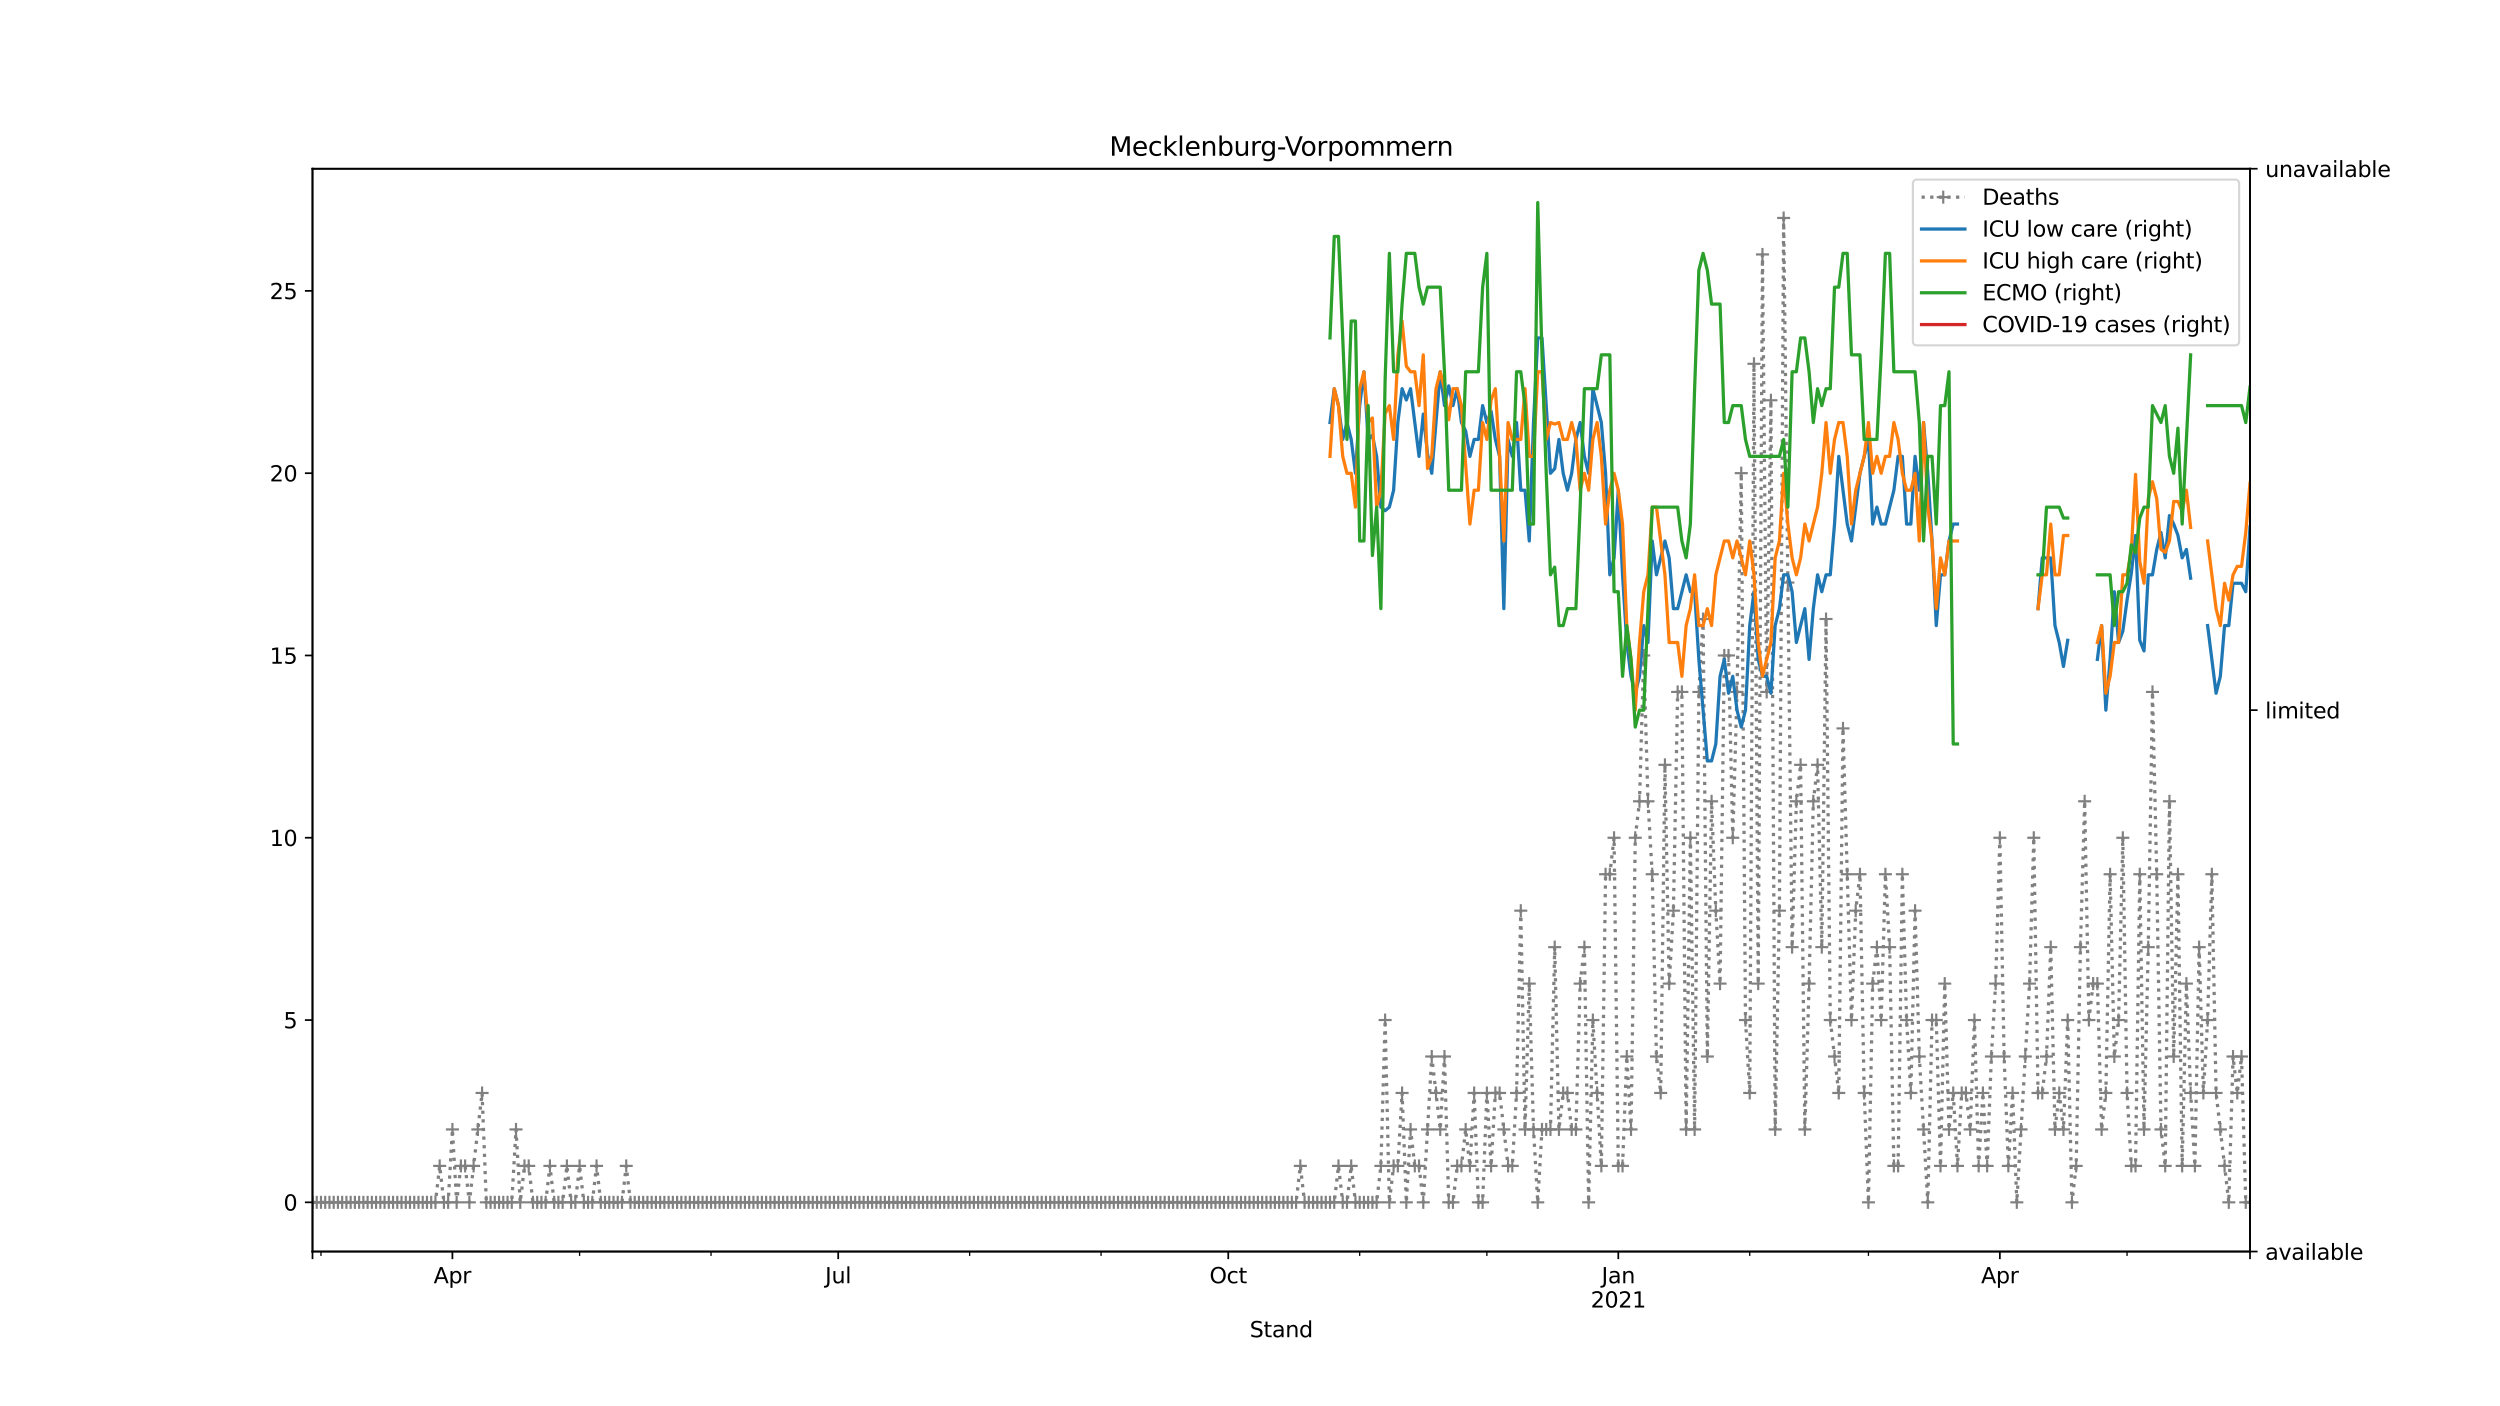 <?xml version="1.0" encoding="utf-8" standalone="no"?>
<!DOCTYPE svg PUBLIC "-//W3C//DTD SVG 1.1//EN"
  "http://www.w3.org/Graphics/SVG/1.1/DTD/svg11.dtd">
<svg height="648pt" version="1.1" viewBox="0 0 1152 648" width="1152pt" xmlns="http://www.w3.org/2000/svg" xmlns:xlink="http://www.w3.org/1999/xlink">
 <defs>
  <style type="text/css">*{stroke-linecap:butt;stroke-linejoin:round;}</style>
 </defs>
 <g id="figure_1">
  <g id="patch_1">
   <path d="M 0 648 
L 1152 648 
L 1152 0 
L 0 0 
z
" style="fill:#ffffff;"/>
  </g>
  <g id="axes_1">
   <g id="patch_2">
    <path d="M 144 576.72 
L 1036.8 576.72 
L 1036.8 77.76 
L 144 77.76 
z
" style="fill:#ffffff;"/>
   </g>
   <g id="matplotlib.axis_1">
    <g id="xtick_1">
     <g id="line2d_1">
      <defs>
       <path d="M 0 0 
L 0 3.5 
" id="mc99abfa319" style="stroke:#000000;stroke-width:0.8;"/>
      </defs>
      <g>
       <use style="stroke:#000000;stroke-width:0.8;" x="144" xlink:href="#mc99abfa319" y="576.72"/>
      </g>
     </g>
    </g>
    <g id="xtick_2">
     <g id="line2d_2">
      <g>
       <use style="stroke:#000000;stroke-width:0.8;" x="208.469" xlink:href="#mc99abfa319" y="576.72"/>
      </g>
     </g>
     <g id="text_1">
      <!-- Apr -->
      <g transform="translate(199.819 591.318)scale(0.1 -0.1)">
       <defs>
        <path d="M 2188 4044 
L 1331 1722 
L 3047 1722 
L 2188 4044 
z
M 1831 4666 
L 2547 4666 
L 4325 0 
L 3669 0 
L 3244 1197 
L 1141 1197 
L 716 0 
L 50 0 
L 1831 4666 
z
" id="DejaVuSans-41" transform="scale(0.016)"/>
        <path d="M 1159 525 
L 1159 -1331 
L 581 -1331 
L 581 3500 
L 1159 3500 
L 1159 2969 
Q 1341 3281 1617 3432 
Q 1894 3584 2278 3584 
Q 2916 3584 3314 3078 
Q 3713 2572 3713 1747 
Q 3713 922 3314 415 
Q 2916 -91 2278 -91 
Q 1894 -91 1617 61 
Q 1341 213 1159 525 
z
M 3116 1747 
Q 3116 2381 2855 2742 
Q 2594 3103 2138 3103 
Q 1681 3103 1420 2742 
Q 1159 2381 1159 1747 
Q 1159 1113 1420 752 
Q 1681 391 2138 391 
Q 2594 391 2855 752 
Q 3116 1113 3116 1747 
z
" id="DejaVuSans-70" transform="scale(0.016)"/>
        <path d="M 2631 2963 
Q 2534 3019 2420 3045 
Q 2306 3072 2169 3072 
Q 1681 3072 1420 2755 
Q 1159 2438 1159 1844 
L 1159 0 
L 581 0 
L 581 3500 
L 1159 3500 
L 1159 2956 
Q 1341 3275 1631 3429 
Q 1922 3584 2338 3584 
Q 2397 3584 2469 3576 
Q 2541 3569 2628 3553 
L 2631 2963 
z
" id="DejaVuSans-72" transform="scale(0.016)"/>
       </defs>
       <use xlink:href="#DejaVuSans-41"/>
       <use x="68.408" xlink:href="#DejaVuSans-70"/>
       <use x="131.885" xlink:href="#DejaVuSans-72"/>
      </g>
     </g>
    </g>
    <g id="xtick_3">
     <g id="line2d_3">
      <g>
       <use style="stroke:#000000;stroke-width:0.8;" x="386.248" xlink:href="#mc99abfa319" y="576.72"/>
      </g>
     </g>
     <g id="text_2">
      <!-- Jul -->
      <g transform="translate(380.215 591.318)scale(0.1 -0.1)">
       <defs>
        <path d="M 628 4666 
L 1259 4666 
L 1259 325 
Q 1259 -519 939 -900 
Q 619 -1281 -91 -1281 
L -331 -1281 
L -331 -750 
L -134 -750 
Q 284 -750 456 -515 
Q 628 -281 628 325 
L 628 4666 
z
" id="DejaVuSans-4a" transform="scale(0.016)"/>
        <path d="M 544 1381 
L 544 3500 
L 1119 3500 
L 1119 1403 
Q 1119 906 1312 657 
Q 1506 409 1894 409 
Q 2359 409 2629 706 
Q 2900 1003 2900 1516 
L 2900 3500 
L 3475 3500 
L 3475 0 
L 2900 0 
L 2900 538 
Q 2691 219 2414 64 
Q 2138 -91 1772 -91 
Q 1169 -91 856 284 
Q 544 659 544 1381 
z
M 1991 3584 
L 1991 3584 
z
" id="DejaVuSans-75" transform="scale(0.016)"/>
        <path d="M 603 4863 
L 1178 4863 
L 1178 0 
L 603 0 
L 603 4863 
z
" id="DejaVuSans-6c" transform="scale(0.016)"/>
       </defs>
       <use xlink:href="#DejaVuSans-4a"/>
       <use x="29.492" xlink:href="#DejaVuSans-75"/>
       <use x="92.871" xlink:href="#DejaVuSans-6c"/>
      </g>
     </g>
    </g>
    <g id="xtick_4">
     <g id="line2d_4">
      <g>
       <use style="stroke:#000000;stroke-width:0.8;" x="565.98" xlink:href="#mc99abfa319" y="576.72"/>
      </g>
     </g>
     <g id="text_3">
      <!-- Oct -->
      <g transform="translate(557.335 591.318)scale(0.1 -0.1)">
       <defs>
        <path d="M 2522 4238 
Q 1834 4238 1429 3725 
Q 1025 3213 1025 2328 
Q 1025 1447 1429 934 
Q 1834 422 2522 422 
Q 3209 422 3611 934 
Q 4013 1447 4013 2328 
Q 4013 3213 3611 3725 
Q 3209 4238 2522 4238 
z
M 2522 4750 
Q 3503 4750 4090 4092 
Q 4678 3434 4678 2328 
Q 4678 1225 4090 567 
Q 3503 -91 2522 -91 
Q 1538 -91 948 565 
Q 359 1222 359 2328 
Q 359 3434 948 4092 
Q 1538 4750 2522 4750 
z
" id="DejaVuSans-4f" transform="scale(0.016)"/>
        <path d="M 3122 3366 
L 3122 2828 
Q 2878 2963 2633 3030 
Q 2388 3097 2138 3097 
Q 1578 3097 1268 2742 
Q 959 2388 959 1747 
Q 959 1106 1268 751 
Q 1578 397 2138 397 
Q 2388 397 2633 464 
Q 2878 531 3122 666 
L 3122 134 
Q 2881 22 2623 -34 
Q 2366 -91 2075 -91 
Q 1284 -91 818 406 
Q 353 903 353 1747 
Q 353 2603 823 3093 
Q 1294 3584 2113 3584 
Q 2378 3584 2631 3529 
Q 2884 3475 3122 3366 
z
" id="DejaVuSans-63" transform="scale(0.016)"/>
        <path d="M 1172 4494 
L 1172 3500 
L 2356 3500 
L 2356 3053 
L 1172 3053 
L 1172 1153 
Q 1172 725 1289 603 
Q 1406 481 1766 481 
L 2356 481 
L 2356 0 
L 1766 0 
Q 1100 0 847 248 
Q 594 497 594 1153 
L 594 3053 
L 172 3053 
L 172 3500 
L 594 3500 
L 594 4494 
L 1172 4494 
z
" id="DejaVuSans-74" transform="scale(0.016)"/>
       </defs>
       <use xlink:href="#DejaVuSans-4f"/>
       <use x="78.711" xlink:href="#DejaVuSans-63"/>
       <use x="133.691" xlink:href="#DejaVuSans-74"/>
      </g>
     </g>
    </g>
    <g id="xtick_5">
     <g id="line2d_5">
      <g>
       <use style="stroke:#000000;stroke-width:0.8;" x="745.712" xlink:href="#mc99abfa319" y="576.72"/>
      </g>
     </g>
     <g id="text_4">
      <!-- Jan -->
      <g transform="translate(738.004 591.318)scale(0.1 -0.1)">
       <defs>
        <path d="M 2194 1759 
Q 1497 1759 1228 1600 
Q 959 1441 959 1056 
Q 959 750 1161 570 
Q 1363 391 1709 391 
Q 2188 391 2477 730 
Q 2766 1069 2766 1631 
L 2766 1759 
L 2194 1759 
z
M 3341 1997 
L 3341 0 
L 2766 0 
L 2766 531 
Q 2569 213 2275 61 
Q 1981 -91 1556 -91 
Q 1019 -91 701 211 
Q 384 513 384 1019 
Q 384 1609 779 1909 
Q 1175 2209 1959 2209 
L 2766 2209 
L 2766 2266 
Q 2766 2663 2505 2880 
Q 2244 3097 1772 3097 
Q 1472 3097 1187 3025 
Q 903 2953 641 2809 
L 641 3341 
Q 956 3463 1253 3523 
Q 1550 3584 1831 3584 
Q 2591 3584 2966 3190 
Q 3341 2797 3341 1997 
z
" id="DejaVuSans-61" transform="scale(0.016)"/>
        <path d="M 3513 2113 
L 3513 0 
L 2938 0 
L 2938 2094 
Q 2938 2591 2744 2837 
Q 2550 3084 2163 3084 
Q 1697 3084 1428 2787 
Q 1159 2491 1159 1978 
L 1159 0 
L 581 0 
L 581 3500 
L 1159 3500 
L 1159 2956 
Q 1366 3272 1645 3428 
Q 1925 3584 2291 3584 
Q 2894 3584 3203 3211 
Q 3513 2838 3513 2113 
z
" id="DejaVuSans-6e" transform="scale(0.016)"/>
       </defs>
       <use xlink:href="#DejaVuSans-4a"/>
       <use x="29.492" xlink:href="#DejaVuSans-61"/>
       <use x="90.771" xlink:href="#DejaVuSans-6e"/>
      </g>
      <!-- 2021 -->
      <g transform="translate(732.987 602.516)scale(0.1 -0.1)">
       <defs>
        <path d="M 1228 531 
L 3431 531 
L 3431 0 
L 469 0 
L 469 531 
Q 828 903 1448 1529 
Q 2069 2156 2228 2338 
Q 2531 2678 2651 2914 
Q 2772 3150 2772 3378 
Q 2772 3750 2511 3984 
Q 2250 4219 1831 4219 
Q 1534 4219 1204 4116 
Q 875 4013 500 3803 
L 500 4441 
Q 881 4594 1212 4672 
Q 1544 4750 1819 4750 
Q 2544 4750 2975 4387 
Q 3406 4025 3406 3419 
Q 3406 3131 3298 2873 
Q 3191 2616 2906 2266 
Q 2828 2175 2409 1742 
Q 1991 1309 1228 531 
z
" id="DejaVuSans-32" transform="scale(0.016)"/>
        <path d="M 2034 4250 
Q 1547 4250 1301 3770 
Q 1056 3291 1056 2328 
Q 1056 1369 1301 889 
Q 1547 409 2034 409 
Q 2525 409 2770 889 
Q 3016 1369 3016 2328 
Q 3016 3291 2770 3770 
Q 2525 4250 2034 4250 
z
M 2034 4750 
Q 2819 4750 3233 4129 
Q 3647 3509 3647 2328 
Q 3647 1150 3233 529 
Q 2819 -91 2034 -91 
Q 1250 -91 836 529 
Q 422 1150 422 2328 
Q 422 3509 836 4129 
Q 1250 4750 2034 4750 
z
" id="DejaVuSans-30" transform="scale(0.016)"/>
        <path d="M 794 531 
L 1825 531 
L 1825 4091 
L 703 3866 
L 703 4441 
L 1819 4666 
L 2450 4666 
L 2450 531 
L 3481 531 
L 3481 0 
L 794 0 
L 794 531 
z
" id="DejaVuSans-31" transform="scale(0.016)"/>
       </defs>
       <use xlink:href="#DejaVuSans-32"/>
       <use x="63.623" xlink:href="#DejaVuSans-30"/>
       <use x="127.246" xlink:href="#DejaVuSans-32"/>
       <use x="190.869" xlink:href="#DejaVuSans-31"/>
      </g>
     </g>
    </g>
    <g id="xtick_6">
     <g id="line2d_6">
      <g>
       <use style="stroke:#000000;stroke-width:0.8;" x="921.537" xlink:href="#mc99abfa319" y="576.72"/>
      </g>
     </g>
     <g id="text_5">
      <!-- Apr -->
      <g transform="translate(912.887 591.318)scale(0.1 -0.1)">
       <use xlink:href="#DejaVuSans-41"/>
       <use x="68.408" xlink:href="#DejaVuSans-70"/>
       <use x="131.885" xlink:href="#DejaVuSans-72"/>
      </g>
     </g>
    </g>
    <g id="xtick_7">
     <g id="line2d_7">
      <g>
       <use style="stroke:#000000;stroke-width:0.8;" x="1036.8" xlink:href="#mc99abfa319" y="576.72"/>
      </g>
     </g>
    </g>
    <g id="xtick_8">
     <g id="line2d_8">
      <defs>
       <path d="M 0 0 
L 0 2 
" id="m00a36bb8b2" style="stroke:#000000;stroke-width:0.6;"/>
      </defs>
      <g>
       <use style="stroke:#000000;stroke-width:0.6;" x="147.907" xlink:href="#m00a36bb8b2" y="576.72"/>
      </g>
     </g>
    </g>
    <g id="xtick_9">
     <g id="line2d_9">
      <g>
       <use style="stroke:#000000;stroke-width:0.6;" x="267.077" xlink:href="#m00a36bb8b2" y="576.72"/>
      </g>
     </g>
    </g>
    <g id="xtick_10">
     <g id="line2d_10">
      <g>
       <use style="stroke:#000000;stroke-width:0.6;" x="327.639" xlink:href="#m00a36bb8b2" y="576.72"/>
      </g>
     </g>
    </g>
    <g id="xtick_11">
     <g id="line2d_11">
      <g>
       <use style="stroke:#000000;stroke-width:0.6;" x="446.81" xlink:href="#m00a36bb8b2" y="576.72"/>
      </g>
     </g>
    </g>
    <g id="xtick_12">
     <g id="line2d_12">
      <g>
       <use style="stroke:#000000;stroke-width:0.6;" x="507.372" xlink:href="#m00a36bb8b2" y="576.72"/>
      </g>
     </g>
    </g>
    <g id="xtick_13">
     <g id="line2d_13">
      <g>
       <use style="stroke:#000000;stroke-width:0.6;" x="626.542" xlink:href="#m00a36bb8b2" y="576.72"/>
      </g>
     </g>
    </g>
    <g id="xtick_14">
     <g id="line2d_14">
      <g>
       <use style="stroke:#000000;stroke-width:0.6;" x="685.15" xlink:href="#m00a36bb8b2" y="576.72"/>
      </g>
     </g>
    </g>
    <g id="xtick_15">
     <g id="line2d_15">
      <g>
       <use style="stroke:#000000;stroke-width:0.6;" x="806.274" xlink:href="#m00a36bb8b2" y="576.72"/>
      </g>
     </g>
    </g>
    <g id="xtick_16">
     <g id="line2d_16">
      <g>
       <use style="stroke:#000000;stroke-width:0.6;" x="860.975" xlink:href="#m00a36bb8b2" y="576.72"/>
      </g>
     </g>
    </g>
    <g id="xtick_17">
     <g id="line2d_17">
      <g>
       <use style="stroke:#000000;stroke-width:0.6;" x="980.145" xlink:href="#m00a36bb8b2" y="576.72"/>
      </g>
     </g>
    </g>
    <g id="text_6">
     <!-- Stand -->
     <g transform="translate(575.859 616.194)scale(0.1 -0.1)">
      <defs>
       <path d="M 3425 4513 
L 3425 3897 
Q 3066 4069 2747 4153 
Q 2428 4238 2131 4238 
Q 1616 4238 1336 4038 
Q 1056 3838 1056 3469 
Q 1056 3159 1242 3001 
Q 1428 2844 1947 2747 
L 2328 2669 
Q 3034 2534 3370 2195 
Q 3706 1856 3706 1288 
Q 3706 609 3251 259 
Q 2797 -91 1919 -91 
Q 1588 -91 1214 -16 
Q 841 59 441 206 
L 441 856 
Q 825 641 1194 531 
Q 1563 422 1919 422 
Q 2459 422 2753 634 
Q 3047 847 3047 1241 
Q 3047 1584 2836 1778 
Q 2625 1972 2144 2069 
L 1759 2144 
Q 1053 2284 737 2584 
Q 422 2884 422 3419 
Q 422 4038 858 4394 
Q 1294 4750 2059 4750 
Q 2388 4750 2728 4690 
Q 3069 4631 3425 4513 
z
" id="DejaVuSans-53" transform="scale(0.016)"/>
       <path d="M 2906 2969 
L 2906 4863 
L 3481 4863 
L 3481 0 
L 2906 0 
L 2906 525 
Q 2725 213 2448 61 
Q 2172 -91 1784 -91 
Q 1150 -91 751 415 
Q 353 922 353 1747 
Q 353 2572 751 3078 
Q 1150 3584 1784 3584 
Q 2172 3584 2448 3432 
Q 2725 3281 2906 2969 
z
M 947 1747 
Q 947 1113 1208 752 
Q 1469 391 1925 391 
Q 2381 391 2643 752 
Q 2906 1113 2906 1747 
Q 2906 2381 2643 2742 
Q 2381 3103 1925 3103 
Q 1469 3103 1208 2742 
Q 947 2381 947 1747 
z
" id="DejaVuSans-64" transform="scale(0.016)"/>
      </defs>
      <use xlink:href="#DejaVuSans-53"/>
      <use x="63.477" xlink:href="#DejaVuSans-74"/>
      <use x="102.686" xlink:href="#DejaVuSans-61"/>
      <use x="163.965" xlink:href="#DejaVuSans-6e"/>
      <use x="227.344" xlink:href="#DejaVuSans-64"/>
     </g>
    </g>
   </g>
   <g id="matplotlib.axis_2">
    <g id="ytick_1">
     <g id="line2d_18">
      <defs>
       <path d="M 0 0 
L -3.5 0 
" id="m93060c371c" style="stroke:#000000;stroke-width:0.8;"/>
      </defs>
      <g>
       <use style="stroke:#000000;stroke-width:0.8;" x="144" xlink:href="#m93060c371c" y="554.04"/>
      </g>
     </g>
     <g id="text_7">
      <!-- 0 -->
      <g transform="translate(130.637 557.839)scale(0.1 -0.1)">
       <use xlink:href="#DejaVuSans-30"/>
      </g>
     </g>
    </g>
    <g id="ytick_2">
     <g id="line2d_19">
      <g>
       <use style="stroke:#000000;stroke-width:0.8;" x="144" xlink:href="#m93060c371c" y="470.04"/>
      </g>
     </g>
     <g id="text_8">
      <!-- 5 -->
      <g transform="translate(130.637 473.839)scale(0.1 -0.1)">
       <defs>
        <path d="M 691 4666 
L 3169 4666 
L 3169 4134 
L 1269 4134 
L 1269 2991 
Q 1406 3038 1543 3061 
Q 1681 3084 1819 3084 
Q 2600 3084 3056 2656 
Q 3513 2228 3513 1497 
Q 3513 744 3044 326 
Q 2575 -91 1722 -91 
Q 1428 -91 1123 -41 
Q 819 9 494 109 
L 494 744 
Q 775 591 1075 516 
Q 1375 441 1709 441 
Q 2250 441 2565 725 
Q 2881 1009 2881 1497 
Q 2881 1984 2565 2268 
Q 2250 2553 1709 2553 
Q 1456 2553 1204 2497 
Q 953 2441 691 2322 
L 691 4666 
z
" id="DejaVuSans-35" transform="scale(0.016)"/>
       </defs>
       <use xlink:href="#DejaVuSans-35"/>
      </g>
     </g>
    </g>
    <g id="ytick_3">
     <g id="line2d_20">
      <g>
       <use style="stroke:#000000;stroke-width:0.8;" x="144" xlink:href="#m93060c371c" y="386.04"/>
      </g>
     </g>
     <g id="text_9">
      <!-- 10 -->
      <g transform="translate(124.275 389.839)scale(0.1 -0.1)">
       <use xlink:href="#DejaVuSans-31"/>
       <use x="63.623" xlink:href="#DejaVuSans-30"/>
      </g>
     </g>
    </g>
    <g id="ytick_4">
     <g id="line2d_21">
      <g>
       <use style="stroke:#000000;stroke-width:0.8;" x="144" xlink:href="#m93060c371c" y="302.04"/>
      </g>
     </g>
     <g id="text_10">
      <!-- 15 -->
      <g transform="translate(124.275 305.839)scale(0.1 -0.1)">
       <use xlink:href="#DejaVuSans-31"/>
       <use x="63.623" xlink:href="#DejaVuSans-35"/>
      </g>
     </g>
    </g>
    <g id="ytick_5">
     <g id="line2d_22">
      <g>
       <use style="stroke:#000000;stroke-width:0.8;" x="144" xlink:href="#m93060c371c" y="218.04"/>
      </g>
     </g>
     <g id="text_11">
      <!-- 20 -->
      <g transform="translate(124.275 221.839)scale(0.1 -0.1)">
       <use xlink:href="#DejaVuSans-32"/>
       <use x="63.623" xlink:href="#DejaVuSans-30"/>
      </g>
     </g>
    </g>
    <g id="ytick_6">
     <g id="line2d_23">
      <g>
       <use style="stroke:#000000;stroke-width:0.8;" x="144" xlink:href="#m93060c371c" y="134.04"/>
      </g>
     </g>
     <g id="text_12">
      <!-- 25 -->
      <g transform="translate(124.275 137.839)scale(0.1 -0.1)">
       <use xlink:href="#DejaVuSans-32"/>
       <use x="63.623" xlink:href="#DejaVuSans-35"/>
      </g>
     </g>
    </g>
   </g>
   <g id="line2d_24">
    <path clip-path="url(#pe1660a7e62)" d="M 144 554.04 
L 200.655 554.04 
L 202.608 537.24 
L 204.562 554.04 
L 206.516 554.04 
L 208.469 520.44 
L 210.423 554.04 
L 212.376 537.24 
L 214.33 537.24 
L 216.284 554.04 
L 222.144 503.64 
L 224.098 554.04 
L 235.82 554.04 
L 237.773 520.44 
L 239.727 554.04 
L 241.681 537.24 
L 243.634 537.24 
L 245.588 554.04 
L 251.449 554.04 
L 253.402 537.24 
L 255.356 554.04 
L 259.263 554.04 
L 261.217 537.24 
L 263.17 554.04 
L 265.124 554.04 
L 267.077 537.24 
L 269.031 554.04 
L 272.938 554.04 
L 274.892 537.24 
L 276.846 554.04 
L 286.614 554.04 
L 288.567 537.24 
L 290.521 554.04 
L 597.238 554.04 
L 599.191 537.24 
L 601.145 554.04 
L 614.82 554.04 
L 616.774 537.24 
L 618.727 554.04 
L 620.681 554.04 
L 622.635 537.24 
L 624.588 554.04 
L 634.356 554.04 
L 636.31 537.24 
L 638.263 470.04 
L 640.217 554.04 
L 642.171 537.24 
L 644.124 537.24 
L 646.078 503.64 
L 648.032 554.04 
L 649.985 520.44 
L 651.939 537.24 
L 653.892 537.24 
L 655.846 554.04 
L 659.753 486.84 
L 663.66 520.44 
L 665.614 486.84 
L 667.568 554.04 
L 669.521 554.04 
L 671.475 537.24 
L 673.428 537.24 
L 675.382 520.44 
L 677.336 537.24 
L 679.289 503.64 
L 681.243 554.04 
L 683.196 554.04 
L 685.15 503.64 
L 687.104 537.24 
L 689.057 503.64 
L 691.011 503.64 
L 694.918 537.24 
L 696.872 537.24 
L 698.825 503.64 
L 700.779 419.64 
L 702.733 520.44 
L 704.686 453.24 
L 706.64 520.44 
L 708.593 554.04 
L 710.547 520.44 
L 714.454 520.44 
L 716.408 436.44 
L 718.361 520.44 
L 720.315 503.64 
L 722.269 503.64 
L 724.222 520.44 
L 726.176 520.44 
L 728.13 453.24 
L 730.083 436.44 
L 732.037 554.04 
L 733.99 470.04 
L 737.898 537.24 
L 739.851 402.84 
L 741.805 402.84 
L 743.758 386.04 
L 745.712 537.24 
L 747.666 537.24 
L 749.619 486.84 
L 751.573 520.44 
L 753.526 386.04 
L 755.48 369.24 
L 757.434 302.04 
L 759.387 369.24 
L 761.341 402.84 
L 763.295 486.84 
L 765.248 503.64 
L 767.202 352.44 
L 769.155 453.24 
L 771.109 419.64 
L 773.063 318.84 
L 775.016 318.84 
L 776.97 520.44 
L 778.923 386.04 
L 780.877 520.44 
L 782.831 318.84 
L 784.784 285.24 
L 786.738 486.84 
L 788.691 369.24 
L 790.645 419.64 
L 792.599 453.24 
L 794.552 302.04 
L 796.506 302.04 
L 798.46 386.04 
L 800.413 318.84 
L 802.367 218.04 
L 804.32 470.04 
L 806.274 503.64 
L 808.228 167.64 
L 810.181 453.24 
L 812.135 117.24 
L 814.088 318.84 
L 816.042 184.44 
L 817.996 520.44 
L 819.949 419.64 
L 821.903 100.44 
L 825.81 436.44 
L 827.764 369.24 
L 829.717 352.44 
L 831.671 520.44 
L 833.625 453.24 
L 835.578 369.24 
L 837.532 352.44 
L 839.485 436.44 
L 841.439 285.24 
L 843.393 470.04 
L 847.3 503.64 
L 849.253 335.64 
L 853.161 470.04 
L 855.114 419.64 
L 857.068 402.84 
L 859.021 503.64 
L 860.975 554.04 
L 862.929 453.24 
L 864.882 436.44 
L 866.836 470.04 
L 868.789 402.84 
L 870.743 436.44 
L 872.697 537.24 
L 874.65 537.24 
L 876.604 402.84 
L 878.558 470.04 
L 880.511 503.64 
L 882.465 419.64 
L 884.418 486.84 
L 888.326 554.04 
L 890.279 470.04 
L 892.233 470.04 
L 894.186 537.24 
L 896.14 453.24 
L 898.094 520.44 
L 900.047 503.64 
L 902.001 537.24 
L 903.954 503.64 
L 905.908 503.64 
L 907.862 520.44 
L 909.815 470.04 
L 911.769 537.24 
L 913.723 503.64 
L 915.676 537.24 
L 917.63 486.84 
L 919.583 453.24 
L 921.537 386.04 
L 923.491 486.84 
L 925.444 537.24 
L 927.398 503.64 
L 929.351 554.04 
L 935.212 453.24 
L 937.166 386.04 
L 939.119 503.64 
L 941.073 503.64 
L 943.027 486.84 
L 944.98 436.44 
L 946.934 520.44 
L 948.888 503.64 
L 950.841 520.44 
L 952.795 470.04 
L 954.748 554.04 
L 956.702 537.24 
L 958.656 436.44 
L 960.609 369.24 
L 962.563 470.04 
L 964.516 453.24 
L 966.47 453.24 
L 968.424 520.44 
L 970.377 503.64 
L 972.331 402.84 
L 974.284 486.84 
L 976.238 470.04 
L 978.192 386.04 
L 980.145 503.64 
L 982.099 537.24 
L 984.053 537.24 
L 986.006 402.84 
L 987.96 520.44 
L 989.913 436.44 
L 991.867 318.84 
L 993.821 402.84 
L 995.774 520.44 
L 997.728 537.24 
L 999.681 369.24 
L 1001.635 486.84 
L 1003.589 402.84 
L 1005.542 537.24 
L 1007.496 453.24 
L 1009.449 503.64 
L 1011.403 537.24 
L 1013.357 436.44 
L 1015.31 503.64 
L 1017.264 470.04 
L 1019.218 402.84 
L 1021.171 503.64 
L 1027.032 554.04 
L 1028.986 486.84 
L 1030.939 503.64 
L 1032.893 486.84 
L 1034.846 554.04 
L 1036.8 554.04 
L 1036.8 554.04 
" style="fill:none;stroke:#808080;stroke-dasharray:1.5,2.475;stroke-dashoffset:0;stroke-width:1.5;"/>
    <defs>
     <path d="M -3 0 
L 3 0 
M 0 3 
L 0 -3 
" id="m329322badc" style="stroke:#808080;"/>
    </defs>
    <g clip-path="url(#pe1660a7e62)">
     <use style="fill:#808080;stroke:#808080;" x="144" xlink:href="#m329322badc" y="554.04"/>
     <use style="fill:#808080;stroke:#808080;" x="145.954" xlink:href="#m329322badc" y="554.04"/>
     <use style="fill:#808080;stroke:#808080;" x="147.907" xlink:href="#m329322badc" y="554.04"/>
     <use style="fill:#808080;stroke:#808080;" x="149.861" xlink:href="#m329322badc" y="554.04"/>
     <use style="fill:#808080;stroke:#808080;" x="151.814" xlink:href="#m329322badc" y="554.04"/>
     <use style="fill:#808080;stroke:#808080;" x="153.768" xlink:href="#m329322badc" y="554.04"/>
     <use style="fill:#808080;stroke:#808080;" x="155.722" xlink:href="#m329322badc" y="554.04"/>
     <use style="fill:#808080;stroke:#808080;" x="157.675" xlink:href="#m329322badc" y="554.04"/>
     <use style="fill:#808080;stroke:#808080;" x="159.629" xlink:href="#m329322badc" y="554.04"/>
     <use style="fill:#808080;stroke:#808080;" x="161.582" xlink:href="#m329322badc" y="554.04"/>
     <use style="fill:#808080;stroke:#808080;" x="163.536" xlink:href="#m329322badc" y="554.04"/>
     <use style="fill:#808080;stroke:#808080;" x="165.49" xlink:href="#m329322badc" y="554.04"/>
     <use style="fill:#808080;stroke:#808080;" x="167.443" xlink:href="#m329322badc" y="554.04"/>
     <use style="fill:#808080;stroke:#808080;" x="169.397" xlink:href="#m329322badc" y="554.04"/>
     <use style="fill:#808080;stroke:#808080;" x="171.351" xlink:href="#m329322badc" y="554.04"/>
     <use style="fill:#808080;stroke:#808080;" x="173.304" xlink:href="#m329322badc" y="554.04"/>
     <use style="fill:#808080;stroke:#808080;" x="175.258" xlink:href="#m329322badc" y="554.04"/>
     <use style="fill:#808080;stroke:#808080;" x="177.211" xlink:href="#m329322badc" y="554.04"/>
     <use style="fill:#808080;stroke:#808080;" x="179.165" xlink:href="#m329322badc" y="554.04"/>
     <use style="fill:#808080;stroke:#808080;" x="181.119" xlink:href="#m329322badc" y="554.04"/>
     <use style="fill:#808080;stroke:#808080;" x="183.072" xlink:href="#m329322badc" y="554.04"/>
     <use style="fill:#808080;stroke:#808080;" x="185.026" xlink:href="#m329322badc" y="554.04"/>
     <use style="fill:#808080;stroke:#808080;" x="186.979" xlink:href="#m329322badc" y="554.04"/>
     <use style="fill:#808080;stroke:#808080;" x="188.933" xlink:href="#m329322badc" y="554.04"/>
     <use style="fill:#808080;stroke:#808080;" x="190.887" xlink:href="#m329322badc" y="554.04"/>
     <use style="fill:#808080;stroke:#808080;" x="192.84" xlink:href="#m329322badc" y="554.04"/>
     <use style="fill:#808080;stroke:#808080;" x="194.794" xlink:href="#m329322badc" y="554.04"/>
     <use style="fill:#808080;stroke:#808080;" x="196.747" xlink:href="#m329322badc" y="554.04"/>
     <use style="fill:#808080;stroke:#808080;" x="198.701" xlink:href="#m329322badc" y="554.04"/>
     <use style="fill:#808080;stroke:#808080;" x="200.655" xlink:href="#m329322badc" y="554.04"/>
     <use style="fill:#808080;stroke:#808080;" x="202.608" xlink:href="#m329322badc" y="537.24"/>
     <use style="fill:#808080;stroke:#808080;" x="204.562" xlink:href="#m329322badc" y="554.04"/>
     <use style="fill:#808080;stroke:#808080;" x="206.516" xlink:href="#m329322badc" y="554.04"/>
     <use style="fill:#808080;stroke:#808080;" x="208.469" xlink:href="#m329322badc" y="520.44"/>
     <use style="fill:#808080;stroke:#808080;" x="210.423" xlink:href="#m329322badc" y="554.04"/>
     <use style="fill:#808080;stroke:#808080;" x="212.376" xlink:href="#m329322badc" y="537.24"/>
     <use style="fill:#808080;stroke:#808080;" x="214.33" xlink:href="#m329322badc" y="537.24"/>
     <use style="fill:#808080;stroke:#808080;" x="216.284" xlink:href="#m329322badc" y="554.04"/>
     <use style="fill:#808080;stroke:#808080;" x="218.237" xlink:href="#m329322badc" y="537.24"/>
     <use style="fill:#808080;stroke:#808080;" x="220.191" xlink:href="#m329322badc" y="520.44"/>
     <use style="fill:#808080;stroke:#808080;" x="222.144" xlink:href="#m329322badc" y="503.64"/>
     <use style="fill:#808080;stroke:#808080;" x="224.098" xlink:href="#m329322badc" y="554.04"/>
     <use style="fill:#808080;stroke:#808080;" x="226.052" xlink:href="#m329322badc" y="554.04"/>
     <use style="fill:#808080;stroke:#808080;" x="228.005" xlink:href="#m329322badc" y="554.04"/>
     <use style="fill:#808080;stroke:#808080;" x="229.959" xlink:href="#m329322badc" y="554.04"/>
     <use style="fill:#808080;stroke:#808080;" x="231.912" xlink:href="#m329322badc" y="554.04"/>
     <use style="fill:#808080;stroke:#808080;" x="233.866" xlink:href="#m329322badc" y="554.04"/>
     <use style="fill:#808080;stroke:#808080;" x="235.82" xlink:href="#m329322badc" y="554.04"/>
     <use style="fill:#808080;stroke:#808080;" x="237.773" xlink:href="#m329322badc" y="520.44"/>
     <use style="fill:#808080;stroke:#808080;" x="239.727" xlink:href="#m329322badc" y="554.04"/>
     <use style="fill:#808080;stroke:#808080;" x="241.681" xlink:href="#m329322badc" y="537.24"/>
     <use style="fill:#808080;stroke:#808080;" x="243.634" xlink:href="#m329322badc" y="537.24"/>
     <use style="fill:#808080;stroke:#808080;" x="245.588" xlink:href="#m329322badc" y="554.04"/>
     <use style="fill:#808080;stroke:#808080;" x="247.541" xlink:href="#m329322badc" y="554.04"/>
     <use style="fill:#808080;stroke:#808080;" x="249.495" xlink:href="#m329322badc" y="554.04"/>
     <use style="fill:#808080;stroke:#808080;" x="251.449" xlink:href="#m329322badc" y="554.04"/>
     <use style="fill:#808080;stroke:#808080;" x="253.402" xlink:href="#m329322badc" y="537.24"/>
     <use style="fill:#808080;stroke:#808080;" x="255.356" xlink:href="#m329322badc" y="554.04"/>
     <use style="fill:#808080;stroke:#808080;" x="257.309" xlink:href="#m329322badc" y="554.04"/>
     <use style="fill:#808080;stroke:#808080;" x="259.263" xlink:href="#m329322badc" y="554.04"/>
     <use style="fill:#808080;stroke:#808080;" x="261.217" xlink:href="#m329322badc" y="537.24"/>
     <use style="fill:#808080;stroke:#808080;" x="263.17" xlink:href="#m329322badc" y="554.04"/>
     <use style="fill:#808080;stroke:#808080;" x="265.124" xlink:href="#m329322badc" y="554.04"/>
     <use style="fill:#808080;stroke:#808080;" x="267.077" xlink:href="#m329322badc" y="537.24"/>
     <use style="fill:#808080;stroke:#808080;" x="269.031" xlink:href="#m329322badc" y="554.04"/>
     <use style="fill:#808080;stroke:#808080;" x="270.985" xlink:href="#m329322badc" y="554.04"/>
     <use style="fill:#808080;stroke:#808080;" x="272.938" xlink:href="#m329322badc" y="554.04"/>
     <use style="fill:#808080;stroke:#808080;" x="274.892" xlink:href="#m329322badc" y="537.24"/>
     <use style="fill:#808080;stroke:#808080;" x="276.846" xlink:href="#m329322badc" y="554.04"/>
     <use style="fill:#808080;stroke:#808080;" x="278.799" xlink:href="#m329322badc" y="554.04"/>
     <use style="fill:#808080;stroke:#808080;" x="280.753" xlink:href="#m329322badc" y="554.04"/>
     <use style="fill:#808080;stroke:#808080;" x="282.706" xlink:href="#m329322badc" y="554.04"/>
     <use style="fill:#808080;stroke:#808080;" x="284.66" xlink:href="#m329322badc" y="554.04"/>
     <use style="fill:#808080;stroke:#808080;" x="286.614" xlink:href="#m329322badc" y="554.04"/>
     <use style="fill:#808080;stroke:#808080;" x="288.567" xlink:href="#m329322badc" y="537.24"/>
     <use style="fill:#808080;stroke:#808080;" x="290.521" xlink:href="#m329322badc" y="554.04"/>
     <use style="fill:#808080;stroke:#808080;" x="292.474" xlink:href="#m329322badc" y="554.04"/>
     <use style="fill:#808080;stroke:#808080;" x="294.428" xlink:href="#m329322badc" y="554.04"/>
     <use style="fill:#808080;stroke:#808080;" x="296.382" xlink:href="#m329322badc" y="554.04"/>
     <use style="fill:#808080;stroke:#808080;" x="298.335" xlink:href="#m329322badc" y="554.04"/>
     <use style="fill:#808080;stroke:#808080;" x="300.289" xlink:href="#m329322badc" y="554.04"/>
     <use style="fill:#808080;stroke:#808080;" x="302.242" xlink:href="#m329322badc" y="554.04"/>
     <use style="fill:#808080;stroke:#808080;" x="304.196" xlink:href="#m329322badc" y="554.04"/>
     <use style="fill:#808080;stroke:#808080;" x="306.15" xlink:href="#m329322badc" y="554.04"/>
     <use style="fill:#808080;stroke:#808080;" x="308.103" xlink:href="#m329322badc" y="554.04"/>
     <use style="fill:#808080;stroke:#808080;" x="310.057" xlink:href="#m329322badc" y="554.04"/>
     <use style="fill:#808080;stroke:#808080;" x="312.011" xlink:href="#m329322badc" y="554.04"/>
     <use style="fill:#808080;stroke:#808080;" x="313.964" xlink:href="#m329322badc" y="554.04"/>
     <use style="fill:#808080;stroke:#808080;" x="315.918" xlink:href="#m329322badc" y="554.04"/>
     <use style="fill:#808080;stroke:#808080;" x="317.871" xlink:href="#m329322badc" y="554.04"/>
     <use style="fill:#808080;stroke:#808080;" x="319.825" xlink:href="#m329322badc" y="554.04"/>
     <use style="fill:#808080;stroke:#808080;" x="321.779" xlink:href="#m329322badc" y="554.04"/>
     <use style="fill:#808080;stroke:#808080;" x="323.732" xlink:href="#m329322badc" y="554.04"/>
     <use style="fill:#808080;stroke:#808080;" x="325.686" xlink:href="#m329322badc" y="554.04"/>
     <use style="fill:#808080;stroke:#808080;" x="327.639" xlink:href="#m329322badc" y="554.04"/>
     <use style="fill:#808080;stroke:#808080;" x="329.593" xlink:href="#m329322badc" y="554.04"/>
     <use style="fill:#808080;stroke:#808080;" x="331.547" xlink:href="#m329322badc" y="554.04"/>
     <use style="fill:#808080;stroke:#808080;" x="333.5" xlink:href="#m329322badc" y="554.04"/>
     <use style="fill:#808080;stroke:#808080;" x="335.454" xlink:href="#m329322badc" y="554.04"/>
     <use style="fill:#808080;stroke:#808080;" x="337.407" xlink:href="#m329322badc" y="554.04"/>
     <use style="fill:#808080;stroke:#808080;" x="339.361" xlink:href="#m329322badc" y="554.04"/>
     <use style="fill:#808080;stroke:#808080;" x="341.315" xlink:href="#m329322badc" y="554.04"/>
     <use style="fill:#808080;stroke:#808080;" x="343.268" xlink:href="#m329322badc" y="554.04"/>
     <use style="fill:#808080;stroke:#808080;" x="345.222" xlink:href="#m329322badc" y="554.04"/>
     <use style="fill:#808080;stroke:#808080;" x="347.175" xlink:href="#m329322badc" y="554.04"/>
     <use style="fill:#808080;stroke:#808080;" x="349.129" xlink:href="#m329322badc" y="554.04"/>
     <use style="fill:#808080;stroke:#808080;" x="351.083" xlink:href="#m329322badc" y="554.04"/>
     <use style="fill:#808080;stroke:#808080;" x="353.036" xlink:href="#m329322badc" y="554.04"/>
     <use style="fill:#808080;stroke:#808080;" x="354.99" xlink:href="#m329322badc" y="554.04"/>
     <use style="fill:#808080;stroke:#808080;" x="356.944" xlink:href="#m329322badc" y="554.04"/>
     <use style="fill:#808080;stroke:#808080;" x="358.897" xlink:href="#m329322badc" y="554.04"/>
     <use style="fill:#808080;stroke:#808080;" x="360.851" xlink:href="#m329322badc" y="554.04"/>
     <use style="fill:#808080;stroke:#808080;" x="362.804" xlink:href="#m329322badc" y="554.04"/>
     <use style="fill:#808080;stroke:#808080;" x="364.758" xlink:href="#m329322badc" y="554.04"/>
     <use style="fill:#808080;stroke:#808080;" x="366.712" xlink:href="#m329322badc" y="554.04"/>
     <use style="fill:#808080;stroke:#808080;" x="368.665" xlink:href="#m329322badc" y="554.04"/>
     <use style="fill:#808080;stroke:#808080;" x="370.619" xlink:href="#m329322badc" y="554.04"/>
     <use style="fill:#808080;stroke:#808080;" x="372.572" xlink:href="#m329322badc" y="554.04"/>
     <use style="fill:#808080;stroke:#808080;" x="374.526" xlink:href="#m329322badc" y="554.04"/>
     <use style="fill:#808080;stroke:#808080;" x="376.48" xlink:href="#m329322badc" y="554.04"/>
     <use style="fill:#808080;stroke:#808080;" x="378.433" xlink:href="#m329322badc" y="554.04"/>
     <use style="fill:#808080;stroke:#808080;" x="380.387" xlink:href="#m329322badc" y="554.04"/>
     <use style="fill:#808080;stroke:#808080;" x="382.34" xlink:href="#m329322badc" y="554.04"/>
     <use style="fill:#808080;stroke:#808080;" x="384.294" xlink:href="#m329322badc" y="554.04"/>
     <use style="fill:#808080;stroke:#808080;" x="386.248" xlink:href="#m329322badc" y="554.04"/>
     <use style="fill:#808080;stroke:#808080;" x="388.201" xlink:href="#m329322badc" y="554.04"/>
     <use style="fill:#808080;stroke:#808080;" x="390.155" xlink:href="#m329322badc" y="554.04"/>
     <use style="fill:#808080;stroke:#808080;" x="392.109" xlink:href="#m329322badc" y="554.04"/>
     <use style="fill:#808080;stroke:#808080;" x="394.062" xlink:href="#m329322badc" y="554.04"/>
     <use style="fill:#808080;stroke:#808080;" x="396.016" xlink:href="#m329322badc" y="554.04"/>
     <use style="fill:#808080;stroke:#808080;" x="397.969" xlink:href="#m329322badc" y="554.04"/>
     <use style="fill:#808080;stroke:#808080;" x="399.923" xlink:href="#m329322badc" y="554.04"/>
     <use style="fill:#808080;stroke:#808080;" x="401.877" xlink:href="#m329322badc" y="554.04"/>
     <use style="fill:#808080;stroke:#808080;" x="403.83" xlink:href="#m329322badc" y="554.04"/>
     <use style="fill:#808080;stroke:#808080;" x="405.784" xlink:href="#m329322badc" y="554.04"/>
     <use style="fill:#808080;stroke:#808080;" x="407.737" xlink:href="#m329322badc" y="554.04"/>
     <use style="fill:#808080;stroke:#808080;" x="409.691" xlink:href="#m329322badc" y="554.04"/>
     <use style="fill:#808080;stroke:#808080;" x="411.645" xlink:href="#m329322badc" y="554.04"/>
     <use style="fill:#808080;stroke:#808080;" x="413.598" xlink:href="#m329322badc" y="554.04"/>
     <use style="fill:#808080;stroke:#808080;" x="415.552" xlink:href="#m329322badc" y="554.04"/>
     <use style="fill:#808080;stroke:#808080;" x="417.505" xlink:href="#m329322badc" y="554.04"/>
     <use style="fill:#808080;stroke:#808080;" x="419.459" xlink:href="#m329322badc" y="554.04"/>
     <use style="fill:#808080;stroke:#808080;" x="421.413" xlink:href="#m329322badc" y="554.04"/>
     <use style="fill:#808080;stroke:#808080;" x="423.366" xlink:href="#m329322badc" y="554.04"/>
     <use style="fill:#808080;stroke:#808080;" x="425.32" xlink:href="#m329322badc" y="554.04"/>
     <use style="fill:#808080;stroke:#808080;" x="427.274" xlink:href="#m329322badc" y="554.04"/>
     <use style="fill:#808080;stroke:#808080;" x="429.227" xlink:href="#m329322badc" y="554.04"/>
     <use style="fill:#808080;stroke:#808080;" x="431.181" xlink:href="#m329322badc" y="554.04"/>
     <use style="fill:#808080;stroke:#808080;" x="433.134" xlink:href="#m329322badc" y="554.04"/>
     <use style="fill:#808080;stroke:#808080;" x="435.088" xlink:href="#m329322badc" y="554.04"/>
     <use style="fill:#808080;stroke:#808080;" x="437.042" xlink:href="#m329322badc" y="554.04"/>
     <use style="fill:#808080;stroke:#808080;" x="438.995" xlink:href="#m329322badc" y="554.04"/>
     <use style="fill:#808080;stroke:#808080;" x="440.949" xlink:href="#m329322badc" y="554.04"/>
     <use style="fill:#808080;stroke:#808080;" x="442.902" xlink:href="#m329322badc" y="554.04"/>
     <use style="fill:#808080;stroke:#808080;" x="444.856" xlink:href="#m329322badc" y="554.04"/>
     <use style="fill:#808080;stroke:#808080;" x="446.81" xlink:href="#m329322badc" y="554.04"/>
     <use style="fill:#808080;stroke:#808080;" x="448.763" xlink:href="#m329322badc" y="554.04"/>
     <use style="fill:#808080;stroke:#808080;" x="450.717" xlink:href="#m329322badc" y="554.04"/>
     <use style="fill:#808080;stroke:#808080;" x="452.67" xlink:href="#m329322badc" y="554.04"/>
     <use style="fill:#808080;stroke:#808080;" x="454.624" xlink:href="#m329322badc" y="554.04"/>
     <use style="fill:#808080;stroke:#808080;" x="456.578" xlink:href="#m329322badc" y="554.04"/>
     <use style="fill:#808080;stroke:#808080;" x="458.531" xlink:href="#m329322badc" y="554.04"/>
     <use style="fill:#808080;stroke:#808080;" x="460.485" xlink:href="#m329322badc" y="554.04"/>
     <use style="fill:#808080;stroke:#808080;" x="462.439" xlink:href="#m329322badc" y="554.04"/>
     <use style="fill:#808080;stroke:#808080;" x="464.392" xlink:href="#m329322badc" y="554.04"/>
     <use style="fill:#808080;stroke:#808080;" x="466.346" xlink:href="#m329322badc" y="554.04"/>
     <use style="fill:#808080;stroke:#808080;" x="468.299" xlink:href="#m329322badc" y="554.04"/>
     <use style="fill:#808080;stroke:#808080;" x="470.253" xlink:href="#m329322badc" y="554.04"/>
     <use style="fill:#808080;stroke:#808080;" x="472.207" xlink:href="#m329322badc" y="554.04"/>
     <use style="fill:#808080;stroke:#808080;" x="474.16" xlink:href="#m329322badc" y="554.04"/>
     <use style="fill:#808080;stroke:#808080;" x="476.114" xlink:href="#m329322badc" y="554.04"/>
     <use style="fill:#808080;stroke:#808080;" x="478.067" xlink:href="#m329322badc" y="554.04"/>
     <use style="fill:#808080;stroke:#808080;" x="480.021" xlink:href="#m329322badc" y="554.04"/>
     <use style="fill:#808080;stroke:#808080;" x="481.975" xlink:href="#m329322badc" y="554.04"/>
     <use style="fill:#808080;stroke:#808080;" x="483.928" xlink:href="#m329322badc" y="554.04"/>
     <use style="fill:#808080;stroke:#808080;" x="485.882" xlink:href="#m329322badc" y="554.04"/>
     <use style="fill:#808080;stroke:#808080;" x="487.835" xlink:href="#m329322badc" y="554.04"/>
     <use style="fill:#808080;stroke:#808080;" x="489.789" xlink:href="#m329322badc" y="554.04"/>
     <use style="fill:#808080;stroke:#808080;" x="491.743" xlink:href="#m329322badc" y="554.04"/>
     <use style="fill:#808080;stroke:#808080;" x="493.696" xlink:href="#m329322badc" y="554.04"/>
     <use style="fill:#808080;stroke:#808080;" x="495.65" xlink:href="#m329322badc" y="554.04"/>
     <use style="fill:#808080;stroke:#808080;" x="497.604" xlink:href="#m329322badc" y="554.04"/>
     <use style="fill:#808080;stroke:#808080;" x="499.557" xlink:href="#m329322badc" y="554.04"/>
     <use style="fill:#808080;stroke:#808080;" x="501.511" xlink:href="#m329322badc" y="554.04"/>
     <use style="fill:#808080;stroke:#808080;" x="503.464" xlink:href="#m329322badc" y="554.04"/>
     <use style="fill:#808080;stroke:#808080;" x="505.418" xlink:href="#m329322badc" y="554.04"/>
     <use style="fill:#808080;stroke:#808080;" x="507.372" xlink:href="#m329322badc" y="554.04"/>
     <use style="fill:#808080;stroke:#808080;" x="509.325" xlink:href="#m329322badc" y="554.04"/>
     <use style="fill:#808080;stroke:#808080;" x="511.279" xlink:href="#m329322badc" y="554.04"/>
     <use style="fill:#808080;stroke:#808080;" x="513.232" xlink:href="#m329322badc" y="554.04"/>
     <use style="fill:#808080;stroke:#808080;" x="515.186" xlink:href="#m329322badc" y="554.04"/>
     <use style="fill:#808080;stroke:#808080;" x="517.14" xlink:href="#m329322badc" y="554.04"/>
     <use style="fill:#808080;stroke:#808080;" x="519.093" xlink:href="#m329322badc" y="554.04"/>
     <use style="fill:#808080;stroke:#808080;" x="521.047" xlink:href="#m329322badc" y="554.04"/>
     <use style="fill:#808080;stroke:#808080;" x="523" xlink:href="#m329322badc" y="554.04"/>
     <use style="fill:#808080;stroke:#808080;" x="524.954" xlink:href="#m329322badc" y="554.04"/>
     <use style="fill:#808080;stroke:#808080;" x="526.908" xlink:href="#m329322badc" y="554.04"/>
     <use style="fill:#808080;stroke:#808080;" x="528.861" xlink:href="#m329322badc" y="554.04"/>
     <use style="fill:#808080;stroke:#808080;" x="530.815" xlink:href="#m329322badc" y="554.04"/>
     <use style="fill:#808080;stroke:#808080;" x="532.768" xlink:href="#m329322badc" y="554.04"/>
     <use style="fill:#808080;stroke:#808080;" x="534.722" xlink:href="#m329322badc" y="554.04"/>
     <use style="fill:#808080;stroke:#808080;" x="536.676" xlink:href="#m329322badc" y="554.04"/>
     <use style="fill:#808080;stroke:#808080;" x="538.629" xlink:href="#m329322badc" y="554.04"/>
     <use style="fill:#808080;stroke:#808080;" x="540.583" xlink:href="#m329322badc" y="554.04"/>
     <use style="fill:#808080;stroke:#808080;" x="542.537" xlink:href="#m329322badc" y="554.04"/>
     <use style="fill:#808080;stroke:#808080;" x="544.49" xlink:href="#m329322badc" y="554.04"/>
     <use style="fill:#808080;stroke:#808080;" x="546.444" xlink:href="#m329322badc" y="554.04"/>
     <use style="fill:#808080;stroke:#808080;" x="548.397" xlink:href="#m329322badc" y="554.04"/>
     <use style="fill:#808080;stroke:#808080;" x="550.351" xlink:href="#m329322badc" y="554.04"/>
     <use style="fill:#808080;stroke:#808080;" x="552.305" xlink:href="#m329322badc" y="554.04"/>
     <use style="fill:#808080;stroke:#808080;" x="554.258" xlink:href="#m329322badc" y="554.04"/>
     <use style="fill:#808080;stroke:#808080;" x="556.212" xlink:href="#m329322badc" y="554.04"/>
     <use style="fill:#808080;stroke:#808080;" x="558.165" xlink:href="#m329322badc" y="554.04"/>
     <use style="fill:#808080;stroke:#808080;" x="560.119" xlink:href="#m329322badc" y="554.04"/>
     <use style="fill:#808080;stroke:#808080;" x="562.073" xlink:href="#m329322badc" y="554.04"/>
     <use style="fill:#808080;stroke:#808080;" x="564.026" xlink:href="#m329322badc" y="554.04"/>
     <use style="fill:#808080;stroke:#808080;" x="565.98" xlink:href="#m329322badc" y="554.04"/>
     <use style="fill:#808080;stroke:#808080;" x="567.933" xlink:href="#m329322badc" y="554.04"/>
     <use style="fill:#808080;stroke:#808080;" x="569.887" xlink:href="#m329322badc" y="554.04"/>
     <use style="fill:#808080;stroke:#808080;" x="571.841" xlink:href="#m329322badc" y="554.04"/>
     <use style="fill:#808080;stroke:#808080;" x="573.794" xlink:href="#m329322badc" y="554.04"/>
     <use style="fill:#808080;stroke:#808080;" x="575.748" xlink:href="#m329322badc" y="554.04"/>
     <use style="fill:#808080;stroke:#808080;" x="577.702" xlink:href="#m329322badc" y="554.04"/>
     <use style="fill:#808080;stroke:#808080;" x="579.655" xlink:href="#m329322badc" y="554.04"/>
     <use style="fill:#808080;stroke:#808080;" x="581.609" xlink:href="#m329322badc" y="554.04"/>
     <use style="fill:#808080;stroke:#808080;" x="583.562" xlink:href="#m329322badc" y="554.04"/>
     <use style="fill:#808080;stroke:#808080;" x="585.516" xlink:href="#m329322badc" y="554.04"/>
     <use style="fill:#808080;stroke:#808080;" x="587.47" xlink:href="#m329322badc" y="554.04"/>
     <use style="fill:#808080;stroke:#808080;" x="589.423" xlink:href="#m329322badc" y="554.04"/>
     <use style="fill:#808080;stroke:#808080;" x="591.377" xlink:href="#m329322badc" y="554.04"/>
     <use style="fill:#808080;stroke:#808080;" x="593.33" xlink:href="#m329322badc" y="554.04"/>
     <use style="fill:#808080;stroke:#808080;" x="595.284" xlink:href="#m329322badc" y="554.04"/>
     <use style="fill:#808080;stroke:#808080;" x="597.238" xlink:href="#m329322badc" y="554.04"/>
     <use style="fill:#808080;stroke:#808080;" x="599.191" xlink:href="#m329322badc" y="537.24"/>
     <use style="fill:#808080;stroke:#808080;" x="601.145" xlink:href="#m329322badc" y="554.04"/>
     <use style="fill:#808080;stroke:#808080;" x="603.098" xlink:href="#m329322badc" y="554.04"/>
     <use style="fill:#808080;stroke:#808080;" x="605.052" xlink:href="#m329322badc" y="554.04"/>
     <use style="fill:#808080;stroke:#808080;" x="607.006" xlink:href="#m329322badc" y="554.04"/>
     <use style="fill:#808080;stroke:#808080;" x="608.959" xlink:href="#m329322badc" y="554.04"/>
     <use style="fill:#808080;stroke:#808080;" x="610.913" xlink:href="#m329322badc" y="554.04"/>
     <use style="fill:#808080;stroke:#808080;" x="612.867" xlink:href="#m329322badc" y="554.04"/>
     <use style="fill:#808080;stroke:#808080;" x="614.82" xlink:href="#m329322badc" y="554.04"/>
     <use style="fill:#808080;stroke:#808080;" x="616.774" xlink:href="#m329322badc" y="537.24"/>
     <use style="fill:#808080;stroke:#808080;" x="618.727" xlink:href="#m329322badc" y="554.04"/>
     <use style="fill:#808080;stroke:#808080;" x="620.681" xlink:href="#m329322badc" y="554.04"/>
     <use style="fill:#808080;stroke:#808080;" x="622.635" xlink:href="#m329322badc" y="537.24"/>
     <use style="fill:#808080;stroke:#808080;" x="624.588" xlink:href="#m329322badc" y="554.04"/>
     <use style="fill:#808080;stroke:#808080;" x="626.542" xlink:href="#m329322badc" y="554.04"/>
     <use style="fill:#808080;stroke:#808080;" x="628.495" xlink:href="#m329322badc" y="554.04"/>
     <use style="fill:#808080;stroke:#808080;" x="630.449" xlink:href="#m329322badc" y="554.04"/>
     <use style="fill:#808080;stroke:#808080;" x="632.403" xlink:href="#m329322badc" y="554.04"/>
     <use style="fill:#808080;stroke:#808080;" x="634.356" xlink:href="#m329322badc" y="554.04"/>
     <use style="fill:#808080;stroke:#808080;" x="636.31" xlink:href="#m329322badc" y="537.24"/>
     <use style="fill:#808080;stroke:#808080;" x="638.263" xlink:href="#m329322badc" y="470.04"/>
     <use style="fill:#808080;stroke:#808080;" x="640.217" xlink:href="#m329322badc" y="554.04"/>
     <use style="fill:#808080;stroke:#808080;" x="642.171" xlink:href="#m329322badc" y="537.24"/>
     <use style="fill:#808080;stroke:#808080;" x="644.124" xlink:href="#m329322badc" y="537.24"/>
     <use style="fill:#808080;stroke:#808080;" x="646.078" xlink:href="#m329322badc" y="503.64"/>
     <use style="fill:#808080;stroke:#808080;" x="648.032" xlink:href="#m329322badc" y="554.04"/>
     <use style="fill:#808080;stroke:#808080;" x="649.985" xlink:href="#m329322badc" y="520.44"/>
     <use style="fill:#808080;stroke:#808080;" x="651.939" xlink:href="#m329322badc" y="537.24"/>
     <use style="fill:#808080;stroke:#808080;" x="653.892" xlink:href="#m329322badc" y="537.24"/>
     <use style="fill:#808080;stroke:#808080;" x="655.846" xlink:href="#m329322badc" y="554.04"/>
     <use style="fill:#808080;stroke:#808080;" x="657.8" xlink:href="#m329322badc" y="520.44"/>
     <use style="fill:#808080;stroke:#808080;" x="659.753" xlink:href="#m329322badc" y="486.84"/>
     <use style="fill:#808080;stroke:#808080;" x="661.707" xlink:href="#m329322badc" y="503.64"/>
     <use style="fill:#808080;stroke:#808080;" x="663.66" xlink:href="#m329322badc" y="520.44"/>
     <use style="fill:#808080;stroke:#808080;" x="665.614" xlink:href="#m329322badc" y="486.84"/>
     <use style="fill:#808080;stroke:#808080;" x="667.568" xlink:href="#m329322badc" y="554.04"/>
     <use style="fill:#808080;stroke:#808080;" x="669.521" xlink:href="#m329322badc" y="554.04"/>
     <use style="fill:#808080;stroke:#808080;" x="671.475" xlink:href="#m329322badc" y="537.24"/>
     <use style="fill:#808080;stroke:#808080;" x="673.428" xlink:href="#m329322badc" y="537.24"/>
     <use style="fill:#808080;stroke:#808080;" x="675.382" xlink:href="#m329322badc" y="520.44"/>
     <use style="fill:#808080;stroke:#808080;" x="677.336" xlink:href="#m329322badc" y="537.24"/>
     <use style="fill:#808080;stroke:#808080;" x="679.289" xlink:href="#m329322badc" y="503.64"/>
     <use style="fill:#808080;stroke:#808080;" x="681.243" xlink:href="#m329322badc" y="554.04"/>
     <use style="fill:#808080;stroke:#808080;" x="683.196" xlink:href="#m329322badc" y="554.04"/>
     <use style="fill:#808080;stroke:#808080;" x="685.15" xlink:href="#m329322badc" y="503.64"/>
     <use style="fill:#808080;stroke:#808080;" x="687.104" xlink:href="#m329322badc" y="537.24"/>
     <use style="fill:#808080;stroke:#808080;" x="689.057" xlink:href="#m329322badc" y="503.64"/>
     <use style="fill:#808080;stroke:#808080;" x="691.011" xlink:href="#m329322badc" y="503.64"/>
     <use style="fill:#808080;stroke:#808080;" x="692.965" xlink:href="#m329322badc" y="520.44"/>
     <use style="fill:#808080;stroke:#808080;" x="694.918" xlink:href="#m329322badc" y="537.24"/>
     <use style="fill:#808080;stroke:#808080;" x="696.872" xlink:href="#m329322badc" y="537.24"/>
     <use style="fill:#808080;stroke:#808080;" x="698.825" xlink:href="#m329322badc" y="503.64"/>
     <use style="fill:#808080;stroke:#808080;" x="700.779" xlink:href="#m329322badc" y="419.64"/>
     <use style="fill:#808080;stroke:#808080;" x="702.733" xlink:href="#m329322badc" y="520.44"/>
     <use style="fill:#808080;stroke:#808080;" x="704.686" xlink:href="#m329322badc" y="453.24"/>
     <use style="fill:#808080;stroke:#808080;" x="706.64" xlink:href="#m329322badc" y="520.44"/>
     <use style="fill:#808080;stroke:#808080;" x="708.593" xlink:href="#m329322badc" y="554.04"/>
     <use style="fill:#808080;stroke:#808080;" x="710.547" xlink:href="#m329322badc" y="520.44"/>
     <use style="fill:#808080;stroke:#808080;" x="712.501" xlink:href="#m329322badc" y="520.44"/>
     <use style="fill:#808080;stroke:#808080;" x="714.454" xlink:href="#m329322badc" y="520.44"/>
     <use style="fill:#808080;stroke:#808080;" x="716.408" xlink:href="#m329322badc" y="436.44"/>
     <use style="fill:#808080;stroke:#808080;" x="718.361" xlink:href="#m329322badc" y="520.44"/>
     <use style="fill:#808080;stroke:#808080;" x="720.315" xlink:href="#m329322badc" y="503.64"/>
     <use style="fill:#808080;stroke:#808080;" x="722.269" xlink:href="#m329322badc" y="503.64"/>
     <use style="fill:#808080;stroke:#808080;" x="724.222" xlink:href="#m329322badc" y="520.44"/>
     <use style="fill:#808080;stroke:#808080;" x="726.176" xlink:href="#m329322badc" y="520.44"/>
     <use style="fill:#808080;stroke:#808080;" x="728.13" xlink:href="#m329322badc" y="453.24"/>
     <use style="fill:#808080;stroke:#808080;" x="730.083" xlink:href="#m329322badc" y="436.44"/>
     <use style="fill:#808080;stroke:#808080;" x="732.037" xlink:href="#m329322badc" y="554.04"/>
     <use style="fill:#808080;stroke:#808080;" x="733.99" xlink:href="#m329322badc" y="470.04"/>
     <use style="fill:#808080;stroke:#808080;" x="735.944" xlink:href="#m329322badc" y="503.64"/>
     <use style="fill:#808080;stroke:#808080;" x="737.898" xlink:href="#m329322badc" y="537.24"/>
     <use style="fill:#808080;stroke:#808080;" x="739.851" xlink:href="#m329322badc" y="402.84"/>
     <use style="fill:#808080;stroke:#808080;" x="741.805" xlink:href="#m329322badc" y="402.84"/>
     <use style="fill:#808080;stroke:#808080;" x="743.758" xlink:href="#m329322badc" y="386.04"/>
     <use style="fill:#808080;stroke:#808080;" x="745.712" xlink:href="#m329322badc" y="537.24"/>
     <use style="fill:#808080;stroke:#808080;" x="747.666" xlink:href="#m329322badc" y="537.24"/>
     <use style="fill:#808080;stroke:#808080;" x="749.619" xlink:href="#m329322badc" y="486.84"/>
     <use style="fill:#808080;stroke:#808080;" x="751.573" xlink:href="#m329322badc" y="520.44"/>
     <use style="fill:#808080;stroke:#808080;" x="753.526" xlink:href="#m329322badc" y="386.04"/>
     <use style="fill:#808080;stroke:#808080;" x="755.48" xlink:href="#m329322badc" y="369.24"/>
     <use style="fill:#808080;stroke:#808080;" x="757.434" xlink:href="#m329322badc" y="302.04"/>
     <use style="fill:#808080;stroke:#808080;" x="759.387" xlink:href="#m329322badc" y="369.24"/>
     <use style="fill:#808080;stroke:#808080;" x="761.341" xlink:href="#m329322badc" y="402.84"/>
     <use style="fill:#808080;stroke:#808080;" x="763.295" xlink:href="#m329322badc" y="486.84"/>
     <use style="fill:#808080;stroke:#808080;" x="765.248" xlink:href="#m329322badc" y="503.64"/>
     <use style="fill:#808080;stroke:#808080;" x="767.202" xlink:href="#m329322badc" y="352.44"/>
     <use style="fill:#808080;stroke:#808080;" x="769.155" xlink:href="#m329322badc" y="453.24"/>
     <use style="fill:#808080;stroke:#808080;" x="771.109" xlink:href="#m329322badc" y="419.64"/>
     <use style="fill:#808080;stroke:#808080;" x="773.063" xlink:href="#m329322badc" y="318.84"/>
     <use style="fill:#808080;stroke:#808080;" x="775.016" xlink:href="#m329322badc" y="318.84"/>
     <use style="fill:#808080;stroke:#808080;" x="776.97" xlink:href="#m329322badc" y="520.44"/>
     <use style="fill:#808080;stroke:#808080;" x="778.923" xlink:href="#m329322badc" y="386.04"/>
     <use style="fill:#808080;stroke:#808080;" x="780.877" xlink:href="#m329322badc" y="520.44"/>
     <use style="fill:#808080;stroke:#808080;" x="782.831" xlink:href="#m329322badc" y="318.84"/>
     <use style="fill:#808080;stroke:#808080;" x="784.784" xlink:href="#m329322badc" y="285.24"/>
     <use style="fill:#808080;stroke:#808080;" x="786.738" xlink:href="#m329322badc" y="486.84"/>
     <use style="fill:#808080;stroke:#808080;" x="788.691" xlink:href="#m329322badc" y="369.24"/>
     <use style="fill:#808080;stroke:#808080;" x="790.645" xlink:href="#m329322badc" y="419.64"/>
     <use style="fill:#808080;stroke:#808080;" x="792.599" xlink:href="#m329322badc" y="453.24"/>
     <use style="fill:#808080;stroke:#808080;" x="794.552" xlink:href="#m329322badc" y="302.04"/>
     <use style="fill:#808080;stroke:#808080;" x="796.506" xlink:href="#m329322badc" y="302.04"/>
     <use style="fill:#808080;stroke:#808080;" x="798.46" xlink:href="#m329322badc" y="386.04"/>
     <use style="fill:#808080;stroke:#808080;" x="800.413" xlink:href="#m329322badc" y="318.84"/>
     <use style="fill:#808080;stroke:#808080;" x="802.367" xlink:href="#m329322badc" y="218.04"/>
     <use style="fill:#808080;stroke:#808080;" x="804.32" xlink:href="#m329322badc" y="470.04"/>
     <use style="fill:#808080;stroke:#808080;" x="806.274" xlink:href="#m329322badc" y="503.64"/>
     <use style="fill:#808080;stroke:#808080;" x="808.228" xlink:href="#m329322badc" y="167.64"/>
     <use style="fill:#808080;stroke:#808080;" x="810.181" xlink:href="#m329322badc" y="453.24"/>
     <use style="fill:#808080;stroke:#808080;" x="812.135" xlink:href="#m329322badc" y="117.24"/>
     <use style="fill:#808080;stroke:#808080;" x="814.088" xlink:href="#m329322badc" y="318.84"/>
     <use style="fill:#808080;stroke:#808080;" x="816.042" xlink:href="#m329322badc" y="184.44"/>
     <use style="fill:#808080;stroke:#808080;" x="817.996" xlink:href="#m329322badc" y="520.44"/>
     <use style="fill:#808080;stroke:#808080;" x="819.949" xlink:href="#m329322badc" y="419.64"/>
     <use style="fill:#808080;stroke:#808080;" x="821.903" xlink:href="#m329322badc" y="100.44"/>
     <use style="fill:#808080;stroke:#808080;" x="823.856" xlink:href="#m329322badc" y="268.44"/>
     <use style="fill:#808080;stroke:#808080;" x="825.81" xlink:href="#m329322badc" y="436.44"/>
     <use style="fill:#808080;stroke:#808080;" x="827.764" xlink:href="#m329322badc" y="369.24"/>
     <use style="fill:#808080;stroke:#808080;" x="829.717" xlink:href="#m329322badc" y="352.44"/>
     <use style="fill:#808080;stroke:#808080;" x="831.671" xlink:href="#m329322badc" y="520.44"/>
     <use style="fill:#808080;stroke:#808080;" x="833.625" xlink:href="#m329322badc" y="453.24"/>
     <use style="fill:#808080;stroke:#808080;" x="835.578" xlink:href="#m329322badc" y="369.24"/>
     <use style="fill:#808080;stroke:#808080;" x="837.532" xlink:href="#m329322badc" y="352.44"/>
     <use style="fill:#808080;stroke:#808080;" x="839.485" xlink:href="#m329322badc" y="436.44"/>
     <use style="fill:#808080;stroke:#808080;" x="841.439" xlink:href="#m329322badc" y="285.24"/>
     <use style="fill:#808080;stroke:#808080;" x="843.393" xlink:href="#m329322badc" y="470.04"/>
     <use style="fill:#808080;stroke:#808080;" x="845.346" xlink:href="#m329322badc" y="486.84"/>
     <use style="fill:#808080;stroke:#808080;" x="847.3" xlink:href="#m329322badc" y="503.64"/>
     <use style="fill:#808080;stroke:#808080;" x="849.253" xlink:href="#m329322badc" y="335.64"/>
     <use style="fill:#808080;stroke:#808080;" x="851.207" xlink:href="#m329322badc" y="402.84"/>
     <use style="fill:#808080;stroke:#808080;" x="853.161" xlink:href="#m329322badc" y="470.04"/>
     <use style="fill:#808080;stroke:#808080;" x="855.114" xlink:href="#m329322badc" y="419.64"/>
     <use style="fill:#808080;stroke:#808080;" x="857.068" xlink:href="#m329322badc" y="402.84"/>
     <use style="fill:#808080;stroke:#808080;" x="859.021" xlink:href="#m329322badc" y="503.64"/>
     <use style="fill:#808080;stroke:#808080;" x="860.975" xlink:href="#m329322badc" y="554.04"/>
     <use style="fill:#808080;stroke:#808080;" x="862.929" xlink:href="#m329322badc" y="453.24"/>
     <use style="fill:#808080;stroke:#808080;" x="864.882" xlink:href="#m329322badc" y="436.44"/>
     <use style="fill:#808080;stroke:#808080;" x="866.836" xlink:href="#m329322badc" y="470.04"/>
     <use style="fill:#808080;stroke:#808080;" x="868.789" xlink:href="#m329322badc" y="402.84"/>
     <use style="fill:#808080;stroke:#808080;" x="870.743" xlink:href="#m329322badc" y="436.44"/>
     <use style="fill:#808080;stroke:#808080;" x="872.697" xlink:href="#m329322badc" y="537.24"/>
     <use style="fill:#808080;stroke:#808080;" x="874.65" xlink:href="#m329322badc" y="537.24"/>
     <use style="fill:#808080;stroke:#808080;" x="876.604" xlink:href="#m329322badc" y="402.84"/>
     <use style="fill:#808080;stroke:#808080;" x="878.558" xlink:href="#m329322badc" y="470.04"/>
     <use style="fill:#808080;stroke:#808080;" x="880.511" xlink:href="#m329322badc" y="503.64"/>
     <use style="fill:#808080;stroke:#808080;" x="882.465" xlink:href="#m329322badc" y="419.64"/>
     <use style="fill:#808080;stroke:#808080;" x="884.418" xlink:href="#m329322badc" y="486.84"/>
     <use style="fill:#808080;stroke:#808080;" x="886.372" xlink:href="#m329322badc" y="520.44"/>
     <use style="fill:#808080;stroke:#808080;" x="888.326" xlink:href="#m329322badc" y="554.04"/>
     <use style="fill:#808080;stroke:#808080;" x="890.279" xlink:href="#m329322badc" y="470.04"/>
     <use style="fill:#808080;stroke:#808080;" x="892.233" xlink:href="#m329322badc" y="470.04"/>
     <use style="fill:#808080;stroke:#808080;" x="894.186" xlink:href="#m329322badc" y="537.24"/>
     <use style="fill:#808080;stroke:#808080;" x="896.14" xlink:href="#m329322badc" y="453.24"/>
     <use style="fill:#808080;stroke:#808080;" x="898.094" xlink:href="#m329322badc" y="520.44"/>
     <use style="fill:#808080;stroke:#808080;" x="900.047" xlink:href="#m329322badc" y="503.64"/>
     <use style="fill:#808080;stroke:#808080;" x="902.001" xlink:href="#m329322badc" y="537.24"/>
     <use style="fill:#808080;stroke:#808080;" x="903.954" xlink:href="#m329322badc" y="503.64"/>
     <use style="fill:#808080;stroke:#808080;" x="905.908" xlink:href="#m329322badc" y="503.64"/>
     <use style="fill:#808080;stroke:#808080;" x="907.862" xlink:href="#m329322badc" y="520.44"/>
     <use style="fill:#808080;stroke:#808080;" x="909.815" xlink:href="#m329322badc" y="470.04"/>
     <use style="fill:#808080;stroke:#808080;" x="911.769" xlink:href="#m329322badc" y="537.24"/>
     <use style="fill:#808080;stroke:#808080;" x="913.723" xlink:href="#m329322badc" y="503.64"/>
     <use style="fill:#808080;stroke:#808080;" x="915.676" xlink:href="#m329322badc" y="537.24"/>
     <use style="fill:#808080;stroke:#808080;" x="917.63" xlink:href="#m329322badc" y="486.84"/>
     <use style="fill:#808080;stroke:#808080;" x="919.583" xlink:href="#m329322badc" y="453.24"/>
     <use style="fill:#808080;stroke:#808080;" x="921.537" xlink:href="#m329322badc" y="386.04"/>
     <use style="fill:#808080;stroke:#808080;" x="923.491" xlink:href="#m329322badc" y="486.84"/>
     <use style="fill:#808080;stroke:#808080;" x="925.444" xlink:href="#m329322badc" y="537.24"/>
     <use style="fill:#808080;stroke:#808080;" x="927.398" xlink:href="#m329322badc" y="503.64"/>
     <use style="fill:#808080;stroke:#808080;" x="929.351" xlink:href="#m329322badc" y="554.04"/>
     <use style="fill:#808080;stroke:#808080;" x="931.305" xlink:href="#m329322badc" y="520.44"/>
     <use style="fill:#808080;stroke:#808080;" x="933.259" xlink:href="#m329322badc" y="486.84"/>
     <use style="fill:#808080;stroke:#808080;" x="935.212" xlink:href="#m329322badc" y="453.24"/>
     <use style="fill:#808080;stroke:#808080;" x="937.166" xlink:href="#m329322badc" y="386.04"/>
     <use style="fill:#808080;stroke:#808080;" x="939.119" xlink:href="#m329322badc" y="503.64"/>
     <use style="fill:#808080;stroke:#808080;" x="941.073" xlink:href="#m329322badc" y="503.64"/>
     <use style="fill:#808080;stroke:#808080;" x="943.027" xlink:href="#m329322badc" y="486.84"/>
     <use style="fill:#808080;stroke:#808080;" x="944.98" xlink:href="#m329322badc" y="436.44"/>
     <use style="fill:#808080;stroke:#808080;" x="946.934" xlink:href="#m329322badc" y="520.44"/>
     <use style="fill:#808080;stroke:#808080;" x="948.888" xlink:href="#m329322badc" y="503.64"/>
     <use style="fill:#808080;stroke:#808080;" x="950.841" xlink:href="#m329322badc" y="520.44"/>
     <use style="fill:#808080;stroke:#808080;" x="952.795" xlink:href="#m329322badc" y="470.04"/>
     <use style="fill:#808080;stroke:#808080;" x="954.748" xlink:href="#m329322badc" y="554.04"/>
     <use style="fill:#808080;stroke:#808080;" x="956.702" xlink:href="#m329322badc" y="537.24"/>
     <use style="fill:#808080;stroke:#808080;" x="958.656" xlink:href="#m329322badc" y="436.44"/>
     <use style="fill:#808080;stroke:#808080;" x="960.609" xlink:href="#m329322badc" y="369.24"/>
     <use style="fill:#808080;stroke:#808080;" x="962.563" xlink:href="#m329322badc" y="470.04"/>
     <use style="fill:#808080;stroke:#808080;" x="964.516" xlink:href="#m329322badc" y="453.24"/>
     <use style="fill:#808080;stroke:#808080;" x="966.47" xlink:href="#m329322badc" y="453.24"/>
     <use style="fill:#808080;stroke:#808080;" x="968.424" xlink:href="#m329322badc" y="520.44"/>
     <use style="fill:#808080;stroke:#808080;" x="970.377" xlink:href="#m329322badc" y="503.64"/>
     <use style="fill:#808080;stroke:#808080;" x="972.331" xlink:href="#m329322badc" y="402.84"/>
     <use style="fill:#808080;stroke:#808080;" x="974.284" xlink:href="#m329322badc" y="486.84"/>
     <use style="fill:#808080;stroke:#808080;" x="976.238" xlink:href="#m329322badc" y="470.04"/>
     <use style="fill:#808080;stroke:#808080;" x="978.192" xlink:href="#m329322badc" y="386.04"/>
     <use style="fill:#808080;stroke:#808080;" x="980.145" xlink:href="#m329322badc" y="503.64"/>
     <use style="fill:#808080;stroke:#808080;" x="982.099" xlink:href="#m329322badc" y="537.24"/>
     <use style="fill:#808080;stroke:#808080;" x="984.053" xlink:href="#m329322badc" y="537.24"/>
     <use style="fill:#808080;stroke:#808080;" x="986.006" xlink:href="#m329322badc" y="402.84"/>
     <use style="fill:#808080;stroke:#808080;" x="987.96" xlink:href="#m329322badc" y="520.44"/>
     <use style="fill:#808080;stroke:#808080;" x="989.913" xlink:href="#m329322badc" y="436.44"/>
     <use style="fill:#808080;stroke:#808080;" x="991.867" xlink:href="#m329322badc" y="318.84"/>
     <use style="fill:#808080;stroke:#808080;" x="993.821" xlink:href="#m329322badc" y="402.84"/>
     <use style="fill:#808080;stroke:#808080;" x="995.774" xlink:href="#m329322badc" y="520.44"/>
     <use style="fill:#808080;stroke:#808080;" x="997.728" xlink:href="#m329322badc" y="537.24"/>
     <use style="fill:#808080;stroke:#808080;" x="999.681" xlink:href="#m329322badc" y="369.24"/>
     <use style="fill:#808080;stroke:#808080;" x="1001.635" xlink:href="#m329322badc" y="486.84"/>
     <use style="fill:#808080;stroke:#808080;" x="1003.589" xlink:href="#m329322badc" y="402.84"/>
     <use style="fill:#808080;stroke:#808080;" x="1005.542" xlink:href="#m329322badc" y="537.24"/>
     <use style="fill:#808080;stroke:#808080;" x="1007.496" xlink:href="#m329322badc" y="453.24"/>
     <use style="fill:#808080;stroke:#808080;" x="1009.449" xlink:href="#m329322badc" y="503.64"/>
     <use style="fill:#808080;stroke:#808080;" x="1011.403" xlink:href="#m329322badc" y="537.24"/>
     <use style="fill:#808080;stroke:#808080;" x="1013.357" xlink:href="#m329322badc" y="436.44"/>
     <use style="fill:#808080;stroke:#808080;" x="1015.31" xlink:href="#m329322badc" y="503.64"/>
     <use style="fill:#808080;stroke:#808080;" x="1017.264" xlink:href="#m329322badc" y="470.04"/>
     <use style="fill:#808080;stroke:#808080;" x="1019.218" xlink:href="#m329322badc" y="402.84"/>
     <use style="fill:#808080;stroke:#808080;" x="1021.171" xlink:href="#m329322badc" y="503.64"/>
     <use style="fill:#808080;stroke:#808080;" x="1023.125" xlink:href="#m329322badc" y="520.44"/>
     <use style="fill:#808080;stroke:#808080;" x="1025.078" xlink:href="#m329322badc" y="537.24"/>
     <use style="fill:#808080;stroke:#808080;" x="1027.032" xlink:href="#m329322badc" y="554.04"/>
     <use style="fill:#808080;stroke:#808080;" x="1028.986" xlink:href="#m329322badc" y="486.84"/>
     <use style="fill:#808080;stroke:#808080;" x="1030.939" xlink:href="#m329322badc" y="503.64"/>
     <use style="fill:#808080;stroke:#808080;" x="1032.893" xlink:href="#m329322badc" y="486.84"/>
     <use style="fill:#808080;stroke:#808080;" x="1034.846" xlink:href="#m329322badc" y="554.04"/>
     <use style="fill:#808080;stroke:#808080;" x="1036.8" xlink:href="#m329322badc" y="554.04"/>
    </g>
   </g>
   <g id="patch_3">
    <path d="M 144 576.72 
L 144 77.76 
" style="fill:none;stroke:#000000;stroke-linecap:square;stroke-linejoin:miter;stroke-width:0.8;"/>
   </g>
   <g id="patch_4">
    <path d="M 1036.8 576.72 
L 1036.8 77.76 
" style="fill:none;stroke:#000000;stroke-linecap:square;stroke-linejoin:miter;stroke-width:0.8;"/>
   </g>
   <g id="patch_5">
    <path d="M 144 576.72 
L 1036.8 576.72 
" style="fill:none;stroke:#000000;stroke-linecap:square;stroke-linejoin:miter;stroke-width:0.8;"/>
   </g>
   <g id="patch_6">
    <path d="M 144 77.76 
L 1036.8 77.76 
" style="fill:none;stroke:#000000;stroke-linecap:square;stroke-linejoin:miter;stroke-width:0.8;"/>
   </g>
   <g id="legend_1">
    <g id="patch_7">
     <path d="M 883.444 159.151 
L 1029.8 159.151 
Q 1031.8 159.151 1031.8 157.151 
L 1031.8 84.76 
Q 1031.8 82.76 1029.8 82.76 
L 883.444 82.76 
Q 881.444 82.76 881.444 84.76 
L 881.444 157.151 
Q 881.444 159.151 883.444 159.151 
z
" style="fill:#ffffff;opacity:0.8;stroke:#cccccc;stroke-linejoin:miter;"/>
    </g>
    <g id="line2d_25">
     <path d="M 885.444 90.858 
L 905.444 90.858 
" style="fill:none;stroke:#808080;stroke-dasharray:1.5,2.475;stroke-dashoffset:0;stroke-width:1.5;"/>
    </g>
    <g id="line2d_26">
     <g>
      <use style="fill:#808080;stroke:#808080;" x="895.444" xlink:href="#m329322badc" y="90.858"/>
     </g>
    </g>
    <g id="text_13">
     <!-- Deaths -->
     <g transform="translate(913.444 94.358)scale(0.1 -0.1)">
      <defs>
       <path d="M 1259 4147 
L 1259 519 
L 2022 519 
Q 2988 519 3436 956 
Q 3884 1394 3884 2338 
Q 3884 3275 3436 3711 
Q 2988 4147 2022 4147 
L 1259 4147 
z
M 628 4666 
L 1925 4666 
Q 3281 4666 3915 4102 
Q 4550 3538 4550 2338 
Q 4550 1131 3912 565 
Q 3275 0 1925 0 
L 628 0 
L 628 4666 
z
" id="DejaVuSans-44" transform="scale(0.016)"/>
       <path d="M 3597 1894 
L 3597 1613 
L 953 1613 
Q 991 1019 1311 708 
Q 1631 397 2203 397 
Q 2534 397 2845 478 
Q 3156 559 3463 722 
L 3463 178 
Q 3153 47 2828 -22 
Q 2503 -91 2169 -91 
Q 1331 -91 842 396 
Q 353 884 353 1716 
Q 353 2575 817 3079 
Q 1281 3584 2069 3584 
Q 2775 3584 3186 3129 
Q 3597 2675 3597 1894 
z
M 3022 2063 
Q 3016 2534 2758 2815 
Q 2500 3097 2075 3097 
Q 1594 3097 1305 2825 
Q 1016 2553 972 2059 
L 3022 2063 
z
" id="DejaVuSans-65" transform="scale(0.016)"/>
       <path d="M 3513 2113 
L 3513 0 
L 2938 0 
L 2938 2094 
Q 2938 2591 2744 2837 
Q 2550 3084 2163 3084 
Q 1697 3084 1428 2787 
Q 1159 2491 1159 1978 
L 1159 0 
L 581 0 
L 581 4863 
L 1159 4863 
L 1159 2956 
Q 1366 3272 1645 3428 
Q 1925 3584 2291 3584 
Q 2894 3584 3203 3211 
Q 3513 2838 3513 2113 
z
" id="DejaVuSans-68" transform="scale(0.016)"/>
       <path d="M 2834 3397 
L 2834 2853 
Q 2591 2978 2328 3040 
Q 2066 3103 1784 3103 
Q 1356 3103 1142 2972 
Q 928 2841 928 2578 
Q 928 2378 1081 2264 
Q 1234 2150 1697 2047 
L 1894 2003 
Q 2506 1872 2764 1633 
Q 3022 1394 3022 966 
Q 3022 478 2636 193 
Q 2250 -91 1575 -91 
Q 1294 -91 989 -36 
Q 684 19 347 128 
L 347 722 
Q 666 556 975 473 
Q 1284 391 1588 391 
Q 1994 391 2212 530 
Q 2431 669 2431 922 
Q 2431 1156 2273 1281 
Q 2116 1406 1581 1522 
L 1381 1569 
Q 847 1681 609 1914 
Q 372 2147 372 2553 
Q 372 3047 722 3315 
Q 1072 3584 1716 3584 
Q 2034 3584 2315 3537 
Q 2597 3491 2834 3397 
z
" id="DejaVuSans-73" transform="scale(0.016)"/>
      </defs>
      <use xlink:href="#DejaVuSans-44"/>
      <use x="77.002" xlink:href="#DejaVuSans-65"/>
      <use x="138.525" xlink:href="#DejaVuSans-61"/>
      <use x="199.805" xlink:href="#DejaVuSans-74"/>
      <use x="239.014" xlink:href="#DejaVuSans-68"/>
      <use x="302.393" xlink:href="#DejaVuSans-73"/>
     </g>
    </g>
    <g id="line2d_27">
     <path d="M 885.444 105.537 
L 905.444 105.537 
" style="fill:none;stroke:#1f77b4;stroke-linecap:square;stroke-width:1.5;"/>
    </g>
    <g id="line2d_28"/>
    <g id="text_14">
     <!-- ICU low care (right) -->
     <g transform="translate(913.444 109.037)scale(0.1 -0.1)">
      <defs>
       <path d="M 628 4666 
L 1259 4666 
L 1259 0 
L 628 0 
L 628 4666 
z
" id="DejaVuSans-49" transform="scale(0.016)"/>
       <path d="M 4122 4306 
L 4122 3641 
Q 3803 3938 3442 4084 
Q 3081 4231 2675 4231 
Q 1875 4231 1450 3742 
Q 1025 3253 1025 2328 
Q 1025 1406 1450 917 
Q 1875 428 2675 428 
Q 3081 428 3442 575 
Q 3803 722 4122 1019 
L 4122 359 
Q 3791 134 3420 21 
Q 3050 -91 2638 -91 
Q 1578 -91 968 557 
Q 359 1206 359 2328 
Q 359 3453 968 4101 
Q 1578 4750 2638 4750 
Q 3056 4750 3426 4639 
Q 3797 4528 4122 4306 
z
" id="DejaVuSans-43" transform="scale(0.016)"/>
       <path d="M 556 4666 
L 1191 4666 
L 1191 1831 
Q 1191 1081 1462 751 
Q 1734 422 2344 422 
Q 2950 422 3222 751 
Q 3494 1081 3494 1831 
L 3494 4666 
L 4128 4666 
L 4128 1753 
Q 4128 841 3676 375 
Q 3225 -91 2344 -91 
Q 1459 -91 1007 375 
Q 556 841 556 1753 
L 556 4666 
z
" id="DejaVuSans-55" transform="scale(0.016)"/>
       <path id="DejaVuSans-20" transform="scale(0.016)"/>
       <path d="M 1959 3097 
Q 1497 3097 1228 2736 
Q 959 2375 959 1747 
Q 959 1119 1226 758 
Q 1494 397 1959 397 
Q 2419 397 2687 759 
Q 2956 1122 2956 1747 
Q 2956 2369 2687 2733 
Q 2419 3097 1959 3097 
z
M 1959 3584 
Q 2709 3584 3137 3096 
Q 3566 2609 3566 1747 
Q 3566 888 3137 398 
Q 2709 -91 1959 -91 
Q 1206 -91 779 398 
Q 353 888 353 1747 
Q 353 2609 779 3096 
Q 1206 3584 1959 3584 
z
" id="DejaVuSans-6f" transform="scale(0.016)"/>
       <path d="M 269 3500 
L 844 3500 
L 1563 769 
L 2278 3500 
L 2956 3500 
L 3675 769 
L 4391 3500 
L 4966 3500 
L 4050 0 
L 3372 0 
L 2619 2869 
L 1863 0 
L 1184 0 
L 269 3500 
z
" id="DejaVuSans-77" transform="scale(0.016)"/>
       <path d="M 1984 4856 
Q 1566 4138 1362 3434 
Q 1159 2731 1159 2009 
Q 1159 1288 1364 580 
Q 1569 -128 1984 -844 
L 1484 -844 
Q 1016 -109 783 600 
Q 550 1309 550 2009 
Q 550 2706 781 3412 
Q 1013 4119 1484 4856 
L 1984 4856 
z
" id="DejaVuSans-28" transform="scale(0.016)"/>
       <path d="M 603 3500 
L 1178 3500 
L 1178 0 
L 603 0 
L 603 3500 
z
M 603 4863 
L 1178 4863 
L 1178 4134 
L 603 4134 
L 603 4863 
z
" id="DejaVuSans-69" transform="scale(0.016)"/>
       <path d="M 2906 1791 
Q 2906 2416 2648 2759 
Q 2391 3103 1925 3103 
Q 1463 3103 1205 2759 
Q 947 2416 947 1791 
Q 947 1169 1205 825 
Q 1463 481 1925 481 
Q 2391 481 2648 825 
Q 2906 1169 2906 1791 
z
M 3481 434 
Q 3481 -459 3084 -895 
Q 2688 -1331 1869 -1331 
Q 1566 -1331 1297 -1286 
Q 1028 -1241 775 -1147 
L 775 -588 
Q 1028 -725 1275 -790 
Q 1522 -856 1778 -856 
Q 2344 -856 2625 -561 
Q 2906 -266 2906 331 
L 2906 616 
Q 2728 306 2450 153 
Q 2172 0 1784 0 
Q 1141 0 747 490 
Q 353 981 353 1791 
Q 353 2603 747 3093 
Q 1141 3584 1784 3584 
Q 2172 3584 2450 3431 
Q 2728 3278 2906 2969 
L 2906 3500 
L 3481 3500 
L 3481 434 
z
" id="DejaVuSans-67" transform="scale(0.016)"/>
       <path d="M 513 4856 
L 1013 4856 
Q 1481 4119 1714 3412 
Q 1947 2706 1947 2009 
Q 1947 1309 1714 600 
Q 1481 -109 1013 -844 
L 513 -844 
Q 928 -128 1133 580 
Q 1338 1288 1338 2009 
Q 1338 2731 1133 3434 
Q 928 4138 513 4856 
z
" id="DejaVuSans-29" transform="scale(0.016)"/>
      </defs>
      <use xlink:href="#DejaVuSans-49"/>
      <use x="29.492" xlink:href="#DejaVuSans-43"/>
      <use x="99.316" xlink:href="#DejaVuSans-55"/>
      <use x="172.51" xlink:href="#DejaVuSans-20"/>
      <use x="204.297" xlink:href="#DejaVuSans-6c"/>
      <use x="232.08" xlink:href="#DejaVuSans-6f"/>
      <use x="293.262" xlink:href="#DejaVuSans-77"/>
      <use x="375.049" xlink:href="#DejaVuSans-20"/>
      <use x="406.836" xlink:href="#DejaVuSans-63"/>
      <use x="461.816" xlink:href="#DejaVuSans-61"/>
      <use x="523.096" xlink:href="#DejaVuSans-72"/>
      <use x="561.959" xlink:href="#DejaVuSans-65"/>
      <use x="623.482" xlink:href="#DejaVuSans-20"/>
      <use x="655.27" xlink:href="#DejaVuSans-28"/>
      <use x="694.283" xlink:href="#DejaVuSans-72"/>
      <use x="735.396" xlink:href="#DejaVuSans-69"/>
      <use x="763.18" xlink:href="#DejaVuSans-67"/>
      <use x="826.656" xlink:href="#DejaVuSans-68"/>
      <use x="890.035" xlink:href="#DejaVuSans-74"/>
      <use x="929.244" xlink:href="#DejaVuSans-29"/>
     </g>
    </g>
    <g id="line2d_29">
     <path d="M 885.444 120.215 
L 905.444 120.215 
" style="fill:none;stroke:#ff7f0e;stroke-linecap:square;stroke-width:1.5;"/>
    </g>
    <g id="line2d_30"/>
    <g id="text_15">
     <!-- ICU high care (right) -->
     <g transform="translate(913.444 123.715)scale(0.1 -0.1)">
      <use xlink:href="#DejaVuSans-49"/>
      <use x="29.492" xlink:href="#DejaVuSans-43"/>
      <use x="99.316" xlink:href="#DejaVuSans-55"/>
      <use x="172.51" xlink:href="#DejaVuSans-20"/>
      <use x="204.297" xlink:href="#DejaVuSans-68"/>
      <use x="267.676" xlink:href="#DejaVuSans-69"/>
      <use x="295.459" xlink:href="#DejaVuSans-67"/>
      <use x="358.936" xlink:href="#DejaVuSans-68"/>
      <use x="422.314" xlink:href="#DejaVuSans-20"/>
      <use x="454.102" xlink:href="#DejaVuSans-63"/>
      <use x="509.082" xlink:href="#DejaVuSans-61"/>
      <use x="570.361" xlink:href="#DejaVuSans-72"/>
      <use x="609.225" xlink:href="#DejaVuSans-65"/>
      <use x="670.748" xlink:href="#DejaVuSans-20"/>
      <use x="702.535" xlink:href="#DejaVuSans-28"/>
      <use x="741.549" xlink:href="#DejaVuSans-72"/>
      <use x="782.662" xlink:href="#DejaVuSans-69"/>
      <use x="810.445" xlink:href="#DejaVuSans-67"/>
      <use x="873.922" xlink:href="#DejaVuSans-68"/>
      <use x="937.301" xlink:href="#DejaVuSans-74"/>
      <use x="976.51" xlink:href="#DejaVuSans-29"/>
     </g>
    </g>
    <g id="line2d_31">
     <path d="M 885.444 134.893 
L 905.444 134.893 
" style="fill:none;stroke:#2ca02c;stroke-linecap:square;stroke-width:1.5;"/>
    </g>
    <g id="line2d_32"/>
    <g id="text_16">
     <!-- ECMO (right) -->
     <g transform="translate(913.444 138.393)scale(0.1 -0.1)">
      <defs>
       <path d="M 628 4666 
L 3578 4666 
L 3578 4134 
L 1259 4134 
L 1259 2753 
L 3481 2753 
L 3481 2222 
L 1259 2222 
L 1259 531 
L 3634 531 
L 3634 0 
L 628 0 
L 628 4666 
z
" id="DejaVuSans-45" transform="scale(0.016)"/>
       <path d="M 628 4666 
L 1569 4666 
L 2759 1491 
L 3956 4666 
L 4897 4666 
L 4897 0 
L 4281 0 
L 4281 4097 
L 3078 897 
L 2444 897 
L 1241 4097 
L 1241 0 
L 628 0 
L 628 4666 
z
" id="DejaVuSans-4d" transform="scale(0.016)"/>
      </defs>
      <use xlink:href="#DejaVuSans-45"/>
      <use x="63.184" xlink:href="#DejaVuSans-43"/>
      <use x="133.008" xlink:href="#DejaVuSans-4d"/>
      <use x="219.287" xlink:href="#DejaVuSans-4f"/>
      <use x="297.998" xlink:href="#DejaVuSans-20"/>
      <use x="329.785" xlink:href="#DejaVuSans-28"/>
      <use x="368.799" xlink:href="#DejaVuSans-72"/>
      <use x="409.912" xlink:href="#DejaVuSans-69"/>
      <use x="437.695" xlink:href="#DejaVuSans-67"/>
      <use x="501.172" xlink:href="#DejaVuSans-68"/>
      <use x="564.551" xlink:href="#DejaVuSans-74"/>
      <use x="603.76" xlink:href="#DejaVuSans-29"/>
     </g>
    </g>
    <g id="line2d_33">
     <path d="M 885.444 149.571 
L 905.444 149.571 
" style="fill:none;stroke:#d62728;stroke-linecap:square;stroke-width:1.5;"/>
    </g>
    <g id="line2d_34"/>
    <g id="text_17">
     <!-- COVID-19 cases (right) -->
     <g transform="translate(913.444 153.071)scale(0.1 -0.1)">
      <defs>
       <path d="M 1831 0 
L 50 4666 
L 709 4666 
L 2188 738 
L 3669 4666 
L 4325 4666 
L 2547 0 
L 1831 0 
z
" id="DejaVuSans-56" transform="scale(0.016)"/>
       <path d="M 313 2009 
L 1997 2009 
L 1997 1497 
L 313 1497 
L 313 2009 
z
" id="DejaVuSans-2d" transform="scale(0.016)"/>
       <path d="M 703 97 
L 703 672 
Q 941 559 1184 500 
Q 1428 441 1663 441 
Q 2288 441 2617 861 
Q 2947 1281 2994 2138 
Q 2813 1869 2534 1725 
Q 2256 1581 1919 1581 
Q 1219 1581 811 2004 
Q 403 2428 403 3163 
Q 403 3881 828 4315 
Q 1253 4750 1959 4750 
Q 2769 4750 3195 4129 
Q 3622 3509 3622 2328 
Q 3622 1225 3098 567 
Q 2575 -91 1691 -91 
Q 1453 -91 1209 -44 
Q 966 3 703 97 
z
M 1959 2075 
Q 2384 2075 2632 2365 
Q 2881 2656 2881 3163 
Q 2881 3666 2632 3958 
Q 2384 4250 1959 4250 
Q 1534 4250 1286 3958 
Q 1038 3666 1038 3163 
Q 1038 2656 1286 2365 
Q 1534 2075 1959 2075 
z
" id="DejaVuSans-39" transform="scale(0.016)"/>
      </defs>
      <use xlink:href="#DejaVuSans-43"/>
      <use x="69.824" xlink:href="#DejaVuSans-4f"/>
      <use x="146.785" xlink:href="#DejaVuSans-56"/>
      <use x="215.193" xlink:href="#DejaVuSans-49"/>
      <use x="244.686" xlink:href="#DejaVuSans-44"/>
      <use x="321.688" xlink:href="#DejaVuSans-2d"/>
      <use x="357.771" xlink:href="#DejaVuSans-31"/>
      <use x="421.395" xlink:href="#DejaVuSans-39"/>
      <use x="485.018" xlink:href="#DejaVuSans-20"/>
      <use x="516.805" xlink:href="#DejaVuSans-63"/>
      <use x="571.785" xlink:href="#DejaVuSans-61"/>
      <use x="633.064" xlink:href="#DejaVuSans-73"/>
      <use x="685.164" xlink:href="#DejaVuSans-65"/>
      <use x="746.688" xlink:href="#DejaVuSans-73"/>
      <use x="798.787" xlink:href="#DejaVuSans-20"/>
      <use x="830.574" xlink:href="#DejaVuSans-28"/>
      <use x="869.588" xlink:href="#DejaVuSans-72"/>
      <use x="910.701" xlink:href="#DejaVuSans-69"/>
      <use x="938.484" xlink:href="#DejaVuSans-67"/>
      <use x="1001.961" xlink:href="#DejaVuSans-68"/>
      <use x="1065.34" xlink:href="#DejaVuSans-74"/>
      <use x="1104.549" xlink:href="#DejaVuSans-29"/>
     </g>
    </g>
   </g>
  </g>
  <g id="axes_2">
   <g id="matplotlib.axis_3">
    <g id="ytick_7">
     <g id="line2d_35">
      <defs>
       <path d="M 0 0 
L 3.5 0 
" id="mfa1c885cc6" style="stroke:#000000;stroke-width:0.8;"/>
      </defs>
      <g>
       <use style="stroke:#000000;stroke-width:0.8;" x="1036.8" xlink:href="#mfa1c885cc6" y="576.72"/>
      </g>
     </g>
     <g id="text_18">
      <!-- available -->
      <g transform="translate(1043.8 580.519)scale(0.1 -0.1)">
       <defs>
        <path d="M 191 3500 
L 800 3500 
L 1894 563 
L 2988 3500 
L 3597 3500 
L 2284 0 
L 1503 0 
L 191 3500 
z
" id="DejaVuSans-76" transform="scale(0.016)"/>
        <path d="M 3116 1747 
Q 3116 2381 2855 2742 
Q 2594 3103 2138 3103 
Q 1681 3103 1420 2742 
Q 1159 2381 1159 1747 
Q 1159 1113 1420 752 
Q 1681 391 2138 391 
Q 2594 391 2855 752 
Q 3116 1113 3116 1747 
z
M 1159 2969 
Q 1341 3281 1617 3432 
Q 1894 3584 2278 3584 
Q 2916 3584 3314 3078 
Q 3713 2572 3713 1747 
Q 3713 922 3314 415 
Q 2916 -91 2278 -91 
Q 1894 -91 1617 61 
Q 1341 213 1159 525 
L 1159 0 
L 581 0 
L 581 4863 
L 1159 4863 
L 1159 2969 
z
" id="DejaVuSans-62" transform="scale(0.016)"/>
       </defs>
       <use xlink:href="#DejaVuSans-61"/>
       <use x="61.279" xlink:href="#DejaVuSans-76"/>
       <use x="120.459" xlink:href="#DejaVuSans-61"/>
       <use x="181.738" xlink:href="#DejaVuSans-69"/>
       <use x="209.521" xlink:href="#DejaVuSans-6c"/>
       <use x="237.305" xlink:href="#DejaVuSans-61"/>
       <use x="298.584" xlink:href="#DejaVuSans-62"/>
       <use x="362.061" xlink:href="#DejaVuSans-6c"/>
       <use x="389.844" xlink:href="#DejaVuSans-65"/>
      </g>
     </g>
    </g>
    <g id="ytick_8">
     <g id="line2d_36">
      <g>
       <use style="stroke:#000000;stroke-width:0.8;" x="1036.8" xlink:href="#mfa1c885cc6" y="327.24"/>
      </g>
     </g>
     <g id="text_19">
      <!-- limited -->
      <g transform="translate(1043.8 331.039)scale(0.1 -0.1)">
       <defs>
        <path d="M 3328 2828 
Q 3544 3216 3844 3400 
Q 4144 3584 4550 3584 
Q 5097 3584 5394 3201 
Q 5691 2819 5691 2113 
L 5691 0 
L 5113 0 
L 5113 2094 
Q 5113 2597 4934 2840 
Q 4756 3084 4391 3084 
Q 3944 3084 3684 2787 
Q 3425 2491 3425 1978 
L 3425 0 
L 2847 0 
L 2847 2094 
Q 2847 2600 2669 2842 
Q 2491 3084 2119 3084 
Q 1678 3084 1418 2786 
Q 1159 2488 1159 1978 
L 1159 0 
L 581 0 
L 581 3500 
L 1159 3500 
L 1159 2956 
Q 1356 3278 1631 3431 
Q 1906 3584 2284 3584 
Q 2666 3584 2933 3390 
Q 3200 3197 3328 2828 
z
" id="DejaVuSans-6d" transform="scale(0.016)"/>
       </defs>
       <use xlink:href="#DejaVuSans-6c"/>
       <use x="27.783" xlink:href="#DejaVuSans-69"/>
       <use x="55.566" xlink:href="#DejaVuSans-6d"/>
       <use x="152.979" xlink:href="#DejaVuSans-69"/>
       <use x="180.762" xlink:href="#DejaVuSans-74"/>
       <use x="219.971" xlink:href="#DejaVuSans-65"/>
       <use x="281.494" xlink:href="#DejaVuSans-64"/>
      </g>
     </g>
    </g>
    <g id="ytick_9">
     <g id="line2d_37">
      <g>
       <use style="stroke:#000000;stroke-width:0.8;" x="1036.8" xlink:href="#mfa1c885cc6" y="77.76"/>
      </g>
     </g>
     <g id="text_20">
      <!-- unavailable -->
      <g transform="translate(1043.8 81.559)scale(0.1 -0.1)">
       <use xlink:href="#DejaVuSans-75"/>
       <use x="63.379" xlink:href="#DejaVuSans-6e"/>
       <use x="126.758" xlink:href="#DejaVuSans-61"/>
       <use x="188.037" xlink:href="#DejaVuSans-76"/>
       <use x="247.217" xlink:href="#DejaVuSans-61"/>
       <use x="308.496" xlink:href="#DejaVuSans-69"/>
       <use x="336.279" xlink:href="#DejaVuSans-6c"/>
       <use x="364.062" xlink:href="#DejaVuSans-61"/>
       <use x="425.342" xlink:href="#DejaVuSans-62"/>
       <use x="488.818" xlink:href="#DejaVuSans-6c"/>
       <use x="516.602" xlink:href="#DejaVuSans-65"/>
      </g>
     </g>
    </g>
   </g>
   <g id="line2d_38">
    <path clip-path="url(#pe1660a7e62)" d="M 612.867 194.704 
L 614.82 179.111 
L 616.774 186.907 
L 618.727 202.5 
L 620.681 194.704 
L 622.635 202.5 
L 624.588 218.093 
L 626.542 186.907 
L 628.495 171.315 
L 630.449 202.5 
L 632.403 200.52 
L 634.356 210.296 
L 636.31 233.685 
L 638.263 235.326 
L 640.217 233.685 
L 642.171 225.889 
L 644.124 194.704 
L 646.078 179.111 
L 648.032 184.309 
L 649.985 179.111 
L 653.892 210.296 
L 655.846 190.806 
L 657.8 209.183 
L 659.753 218.093 
L 663.66 171.315 
L 665.614 186.907 
L 667.568 177.812 
L 669.521 186.907 
L 671.475 179.111 
L 673.428 194.704 
L 675.382 198.602 
L 677.336 210.296 
L 679.289 202.5 
L 681.243 202.5 
L 683.196 186.907 
L 685.15 194.704 
L 687.104 189.506 
L 689.057 202.5 
L 691.011 210.296 
L 692.965 280.462 
L 694.918 202.5 
L 696.872 210.296 
L 698.825 194.704 
L 700.779 225.889 
L 702.733 225.889 
L 704.686 249.278 
L 706.64 194.704 
L 708.593 155.722 
L 710.547 155.722 
L 714.454 218.093 
L 716.408 215.966 
L 718.361 202.5 
L 720.315 218.093 
L 722.269 225.889 
L 724.222 218.093 
L 726.176 202.5 
L 728.13 194.704 
L 730.083 210.296 
L 732.037 218.093 
L 733.99 179.111 
L 737.898 194.704 
L 739.851 218.093 
L 741.805 264.87 
L 743.758 257.074 
L 745.712 225.889 
L 747.666 264.87 
L 749.619 296.055 
L 751.573 311.647 
L 753.526 319.444 
L 755.48 311.647 
L 757.434 288.259 
L 759.387 296.055 
L 761.341 249.278 
L 763.295 264.87 
L 767.202 249.278 
L 769.155 257.074 
L 771.109 280.462 
L 773.063 280.462 
L 776.97 264.87 
L 778.923 272.666 
L 780.877 272.666 
L 782.831 303.851 
L 786.738 350.629 
L 788.691 350.629 
L 790.645 342.832 
L 792.599 311.647 
L 794.552 303.851 
L 796.506 319.444 
L 798.46 311.647 
L 800.413 327.24 
L 802.367 335.036 
L 804.32 327.24 
L 806.274 288.259 
L 808.228 272.666 
L 810.181 303.851 
L 812.135 311.647 
L 814.088 311.647 
L 816.042 319.444 
L 817.996 288.259 
L 819.949 280.462 
L 821.903 264.87 
L 823.856 264.87 
L 825.81 272.666 
L 827.764 296.055 
L 831.671 280.462 
L 833.625 303.851 
L 835.578 280.462 
L 837.532 264.87 
L 839.485 272.666 
L 841.439 264.87 
L 843.393 264.87 
L 845.346 241.481 
L 847.3 210.296 
L 851.207 241.481 
L 853.161 249.278 
L 857.068 218.093 
L 860.975 202.5 
L 862.929 241.481 
L 864.882 233.685 
L 866.836 241.481 
L 868.789 241.481 
L 872.697 225.889 
L 874.65 210.296 
L 876.604 210.296 
L 878.558 241.481 
L 880.511 241.481 
L 882.465 210.296 
L 884.418 225.889 
L 886.372 194.704 
L 888.326 218.093 
L 890.279 249.278 
L 892.233 288.259 
L 894.186 264.87 
L 896.14 264.87 
L 898.094 249.278 
L 900.047 241.481 
L 902.001 241.481 
M 939.119 280.462 
L 941.073 257.074 
L 944.98 257.074 
L 946.934 288.259 
L 948.888 296.055 
L 950.841 307.121 
L 952.795 295.049 
M 966.47 303.851 
L 968.424 288.259 
L 970.377 327.24 
L 972.331 303.851 
L 974.284 272.666 
L 976.238 296.055 
L 978.192 290.858 
L 980.145 276.564 
L 982.099 264.213 
L 984.053 246.763 
L 986.006 295.049 
L 987.96 299.953 
L 989.913 264.87 
L 991.867 264.87 
L 993.821 253.176 
L 995.774 245.379 
L 997.728 257.074 
L 999.681 237.583 
L 1001.635 241.481 
L 1003.589 246.679 
L 1005.542 257.074 
L 1007.496 253.176 
L 1009.449 266.429 
M 1017.264 288.259 
L 1021.171 319.444 
L 1023.125 311.647 
L 1025.078 288.259 
L 1027.032 288.259 
L 1028.986 268.768 
L 1032.893 268.768 
L 1034.846 272.666 
L 1036.8 242.739 
L 1036.8 242.739 
" style="fill:none;stroke:#1f77b4;stroke-linecap:square;stroke-width:1.5;"/>
   </g>
   <g id="line2d_39">
    <path clip-path="url(#pe1660a7e62)" d="M 612.867 210.296 
L 614.82 179.111 
L 616.774 186.907 
L 618.727 210.296 
L 620.681 218.093 
L 622.635 218.093 
L 624.588 233.685 
L 626.542 179.111 
L 628.495 171.315 
L 630.449 194.704 
L 632.403 192.6 
L 634.356 233.685 
L 636.31 225.889 
L 638.263 190.6 
L 640.217 186.907 
L 642.171 202.5 
L 644.124 163.519 
L 646.078 147.926 
L 648.032 168.716 
L 649.985 171.315 
L 651.939 171.315 
L 653.892 186.907 
L 655.846 163.519 
L 657.8 215.865 
L 659.753 210.296 
L 661.707 179.111 
L 663.66 171.315 
L 665.614 179.111 
L 667.568 193.404 
L 669.521 179.111 
L 671.475 179.111 
L 673.428 186.907 
L 677.336 241.481 
L 679.289 225.889 
L 681.243 225.889 
L 683.196 194.704 
L 685.15 202.5 
L 687.104 184.309 
L 689.057 179.111 
L 691.011 210.296 
L 692.965 249.278 
L 694.918 194.704 
L 696.872 202.5 
L 700.779 202.5 
L 702.733 179.111 
L 704.686 210.296 
L 706.64 210.296 
L 708.593 171.315 
L 710.547 171.315 
L 712.501 202.5 
L 714.454 194.704 
L 716.408 195.412 
L 718.361 194.704 
L 720.315 202.5 
L 722.269 202.5 
L 724.222 194.704 
L 726.176 202.5 
L 728.13 225.889 
L 730.083 218.093 
L 732.037 225.889 
L 733.99 202.5 
L 735.944 194.704 
L 737.898 210.296 
L 739.851 241.481 
L 741.805 225.889 
L 743.758 218.093 
L 745.712 225.889 
L 747.666 241.481 
L 749.619 288.259 
L 751.573 303.851 
L 753.526 327.24 
L 755.48 296.055 
L 757.434 272.666 
L 759.387 264.87 
L 761.341 233.685 
L 763.295 233.685 
L 767.202 264.87 
L 769.155 296.055 
L 773.063 296.055 
L 775.016 311.647 
L 776.97 288.259 
L 778.923 280.462 
L 780.877 264.87 
L 782.831 288.259 
L 784.784 288.259 
L 786.738 280.462 
L 788.691 288.259 
L 790.645 264.87 
L 794.552 249.278 
L 796.506 249.278 
L 798.46 257.074 
L 800.413 249.278 
L 804.32 264.87 
L 806.274 249.278 
L 808.228 264.87 
L 810.181 296.055 
L 812.135 311.647 
L 816.042 296.055 
L 817.996 257.074 
L 819.949 249.278 
L 821.903 218.093 
L 823.856 241.481 
L 825.81 257.074 
L 827.764 264.87 
L 829.717 257.074 
L 831.671 241.481 
L 833.625 249.278 
L 837.532 233.685 
L 839.485 218.093 
L 841.439 194.704 
L 843.393 218.093 
L 845.346 202.5 
L 847.3 194.704 
L 849.253 194.704 
L 851.207 210.296 
L 853.161 241.481 
L 855.114 225.889 
L 859.021 210.296 
L 860.975 194.704 
L 862.929 218.093 
L 864.882 210.296 
L 866.836 218.093 
L 868.789 210.296 
L 870.743 210.296 
L 872.697 194.704 
L 874.65 202.5 
L 876.604 218.093 
L 878.558 225.889 
L 880.511 225.889 
L 882.465 218.093 
L 884.418 249.278 
L 886.372 194.704 
L 888.326 233.685 
L 890.279 249.278 
L 892.233 280.462 
L 894.186 257.074 
L 896.14 264.87 
L 898.094 249.278 
L 902.001 249.278 
M 939.119 280.462 
L 941.073 264.87 
L 943.027 264.87 
L 944.98 241.481 
L 946.934 264.87 
L 948.888 264.87 
L 950.841 246.763 
L 952.795 246.763 
M 966.47 296.055 
L 968.424 288.259 
L 970.377 319.444 
L 972.331 311.647 
L 974.284 296.055 
L 976.238 296.055 
L 978.192 264.87 
L 980.145 264.87 
L 982.099 253.709 
L 984.053 218.595 
L 986.006 258.834 
L 987.96 268.768 
L 989.913 229.787 
L 991.867 221.991 
L 993.821 229.787 
L 995.774 253.176 
L 997.728 254.475 
L 999.681 249.278 
L 1001.635 231.086 
L 1003.589 231.086 
L 1005.542 235.634 
L 1007.496 225.889 
L 1009.449 243.041 
M 1017.264 249.278 
L 1021.171 280.462 
L 1023.125 288.259 
L 1025.078 268.768 
L 1027.032 276.564 
L 1028.986 264.87 
L 1030.939 260.972 
L 1032.893 260.972 
L 1034.846 245.379 
L 1036.8 222.619 
L 1036.8 222.619 
" style="fill:none;stroke:#ff7f0e;stroke-linecap:square;stroke-width:1.5;"/>
   </g>
   <g id="line2d_40">
    <path clip-path="url(#pe1660a7e62)" d="M 612.867 155.722 
L 614.82 108.945 
L 616.774 108.945 
L 620.681 202.5 
L 622.635 147.926 
L 624.588 147.926 
L 626.542 249.278 
L 628.495 249.278 
L 630.449 186.907 
L 632.403 255.96 
L 634.356 233.685 
L 636.31 280.462 
L 638.263 175.008 
L 640.217 116.741 
L 642.171 171.315 
L 644.124 171.315 
L 646.078 140.13 
L 648.032 116.741 
L 651.939 116.741 
L 653.892 132.334 
L 655.846 140.13 
L 657.8 132.334 
L 663.66 132.334 
L 665.614 171.315 
L 667.568 225.889 
L 673.428 225.889 
L 675.382 171.315 
L 681.243 171.315 
L 683.196 132.334 
L 685.15 116.741 
L 687.104 225.889 
L 696.872 225.889 
L 698.825 171.315 
L 700.779 171.315 
L 702.733 186.907 
L 704.686 241.481 
L 706.64 241.481 
L 708.593 93.353 
L 710.547 163.519 
L 712.501 218.093 
L 714.454 264.87 
L 716.408 261.326 
L 718.361 288.259 
L 720.315 288.259 
L 722.269 280.462 
L 726.176 280.462 
L 728.13 233.685 
L 730.083 179.111 
L 735.944 179.111 
L 737.898 163.519 
L 741.805 163.519 
L 743.758 272.666 
L 745.712 272.666 
L 747.666 311.647 
L 749.619 288.259 
L 751.573 303.851 
L 753.526 335.036 
L 755.48 327.24 
L 757.434 327.24 
L 761.341 233.685 
L 773.063 233.685 
L 775.016 249.278 
L 776.97 257.074 
L 778.923 241.481 
L 780.877 179.111 
L 782.831 124.537 
L 784.784 116.741 
L 786.738 124.537 
L 788.691 140.13 
L 792.599 140.13 
L 794.552 194.704 
L 796.506 194.704 
L 798.46 186.907 
L 802.367 186.907 
L 804.32 202.5 
L 806.274 210.296 
L 819.949 210.296 
L 821.903 202.5 
L 823.856 233.685 
L 825.81 171.315 
L 827.764 171.315 
L 829.717 155.722 
L 831.671 155.722 
L 833.625 171.315 
L 835.578 194.704 
L 837.532 179.111 
L 839.485 186.907 
L 841.439 179.111 
L 843.393 179.111 
L 845.346 132.334 
L 847.3 132.334 
L 849.253 116.741 
L 851.207 116.741 
L 853.161 163.519 
L 857.068 163.519 
L 859.021 202.5 
L 864.882 202.5 
L 866.836 163.519 
L 868.789 116.741 
L 870.743 116.741 
L 872.697 171.315 
L 882.465 171.315 
L 884.418 194.704 
L 886.372 249.278 
L 888.326 210.296 
L 890.279 210.296 
L 892.233 241.481 
L 894.186 186.907 
L 896.14 186.907 
L 898.094 171.315 
L 900.047 342.832 
L 902.001 342.832 
M 939.119 264.87 
L 941.073 264.87 
L 943.027 233.685 
L 948.888 233.685 
L 950.841 238.715 
L 952.795 238.715 
M 966.47 264.87 
L 972.331 264.87 
L 974.284 288.259 
L 976.238 272.666 
L 978.192 272.666 
L 980.145 268.768 
L 982.099 251.083 
L 984.053 254.81 
L 986.006 238.715 
L 987.96 233.685 
L 989.913 233.685 
L 991.867 186.907 
L 995.774 194.704 
L 997.728 186.907 
L 999.681 210.296 
L 1001.635 218.093 
L 1003.589 197.303 
L 1005.542 241.481 
L 1009.449 163.519 
M 1017.264 186.907 
L 1032.893 186.907 
L 1034.846 194.704 
L 1036.8 178.357 
L 1036.8 178.357 
" style="fill:none;stroke:#2ca02c;stroke-linecap:square;stroke-width:1.5;"/>
   </g>
   <g id="line2d_41">
    <path clip-path="url(#pe1660a7e62)" d="M 0 0 
" style="fill:none;stroke:#d62728;stroke-linecap:square;stroke-width:1.5;"/>
   </g>
   <g id="patch_8">
    <path d="M 144 576.72 
L 144 77.76 
" style="fill:none;stroke:#000000;stroke-linecap:square;stroke-linejoin:miter;stroke-width:0.8;"/>
   </g>
   <g id="patch_9">
    <path d="M 1036.8 576.72 
L 1036.8 77.76 
" style="fill:none;stroke:#000000;stroke-linecap:square;stroke-linejoin:miter;stroke-width:0.8;"/>
   </g>
   <g id="patch_10">
    <path d="M 144 576.72 
L 1036.8 576.72 
" style="fill:none;stroke:#000000;stroke-linecap:square;stroke-linejoin:miter;stroke-width:0.8;"/>
   </g>
   <g id="patch_11">
    <path d="M 144 77.76 
L 1036.8 77.76 
" style="fill:none;stroke:#000000;stroke-linecap:square;stroke-linejoin:miter;stroke-width:0.8;"/>
   </g>
   <g id="text_21">
    <!-- Mecklenburg-Vorpommern -->
    <g transform="translate(511.2 71.76)scale(0.12 -0.12)">
     <defs>
      <path d="M 581 4863 
L 1159 4863 
L 1159 1991 
L 2875 3500 
L 3609 3500 
L 1753 1863 
L 3688 0 
L 2938 0 
L 1159 1709 
L 1159 0 
L 581 0 
L 581 4863 
z
" id="DejaVuSans-6b" transform="scale(0.016)"/>
     </defs>
     <use xlink:href="#DejaVuSans-4d"/>
     <use x="86.279" xlink:href="#DejaVuSans-65"/>
     <use x="147.803" xlink:href="#DejaVuSans-63"/>
     <use x="202.783" xlink:href="#DejaVuSans-6b"/>
     <use x="260.693" xlink:href="#DejaVuSans-6c"/>
     <use x="288.477" xlink:href="#DejaVuSans-65"/>
     <use x="350" xlink:href="#DejaVuSans-6e"/>
     <use x="413.379" xlink:href="#DejaVuSans-62"/>
     <use x="476.855" xlink:href="#DejaVuSans-75"/>
     <use x="540.234" xlink:href="#DejaVuSans-72"/>
     <use x="579.598" xlink:href="#DejaVuSans-67"/>
     <use x="643.074" xlink:href="#DejaVuSans-2d"/>
     <use x="673.283" xlink:href="#DejaVuSans-56"/>
     <use x="733.941" xlink:href="#DejaVuSans-6f"/>
     <use x="795.123" xlink:href="#DejaVuSans-72"/>
     <use x="836.236" xlink:href="#DejaVuSans-70"/>
     <use x="899.713" xlink:href="#DejaVuSans-6f"/>
     <use x="960.895" xlink:href="#DejaVuSans-6d"/>
     <use x="1058.307" xlink:href="#DejaVuSans-6d"/>
     <use x="1155.719" xlink:href="#DejaVuSans-65"/>
     <use x="1217.242" xlink:href="#DejaVuSans-72"/>
     <use x="1256.605" xlink:href="#DejaVuSans-6e"/>
    </g>
   </g>
  </g>
 </g>
 <defs>
  <clipPath id="pe1660a7e62">
   <rect height="498.96" width="892.8" x="144" y="77.76"/>
  </clipPath>
 </defs>
</svg>

